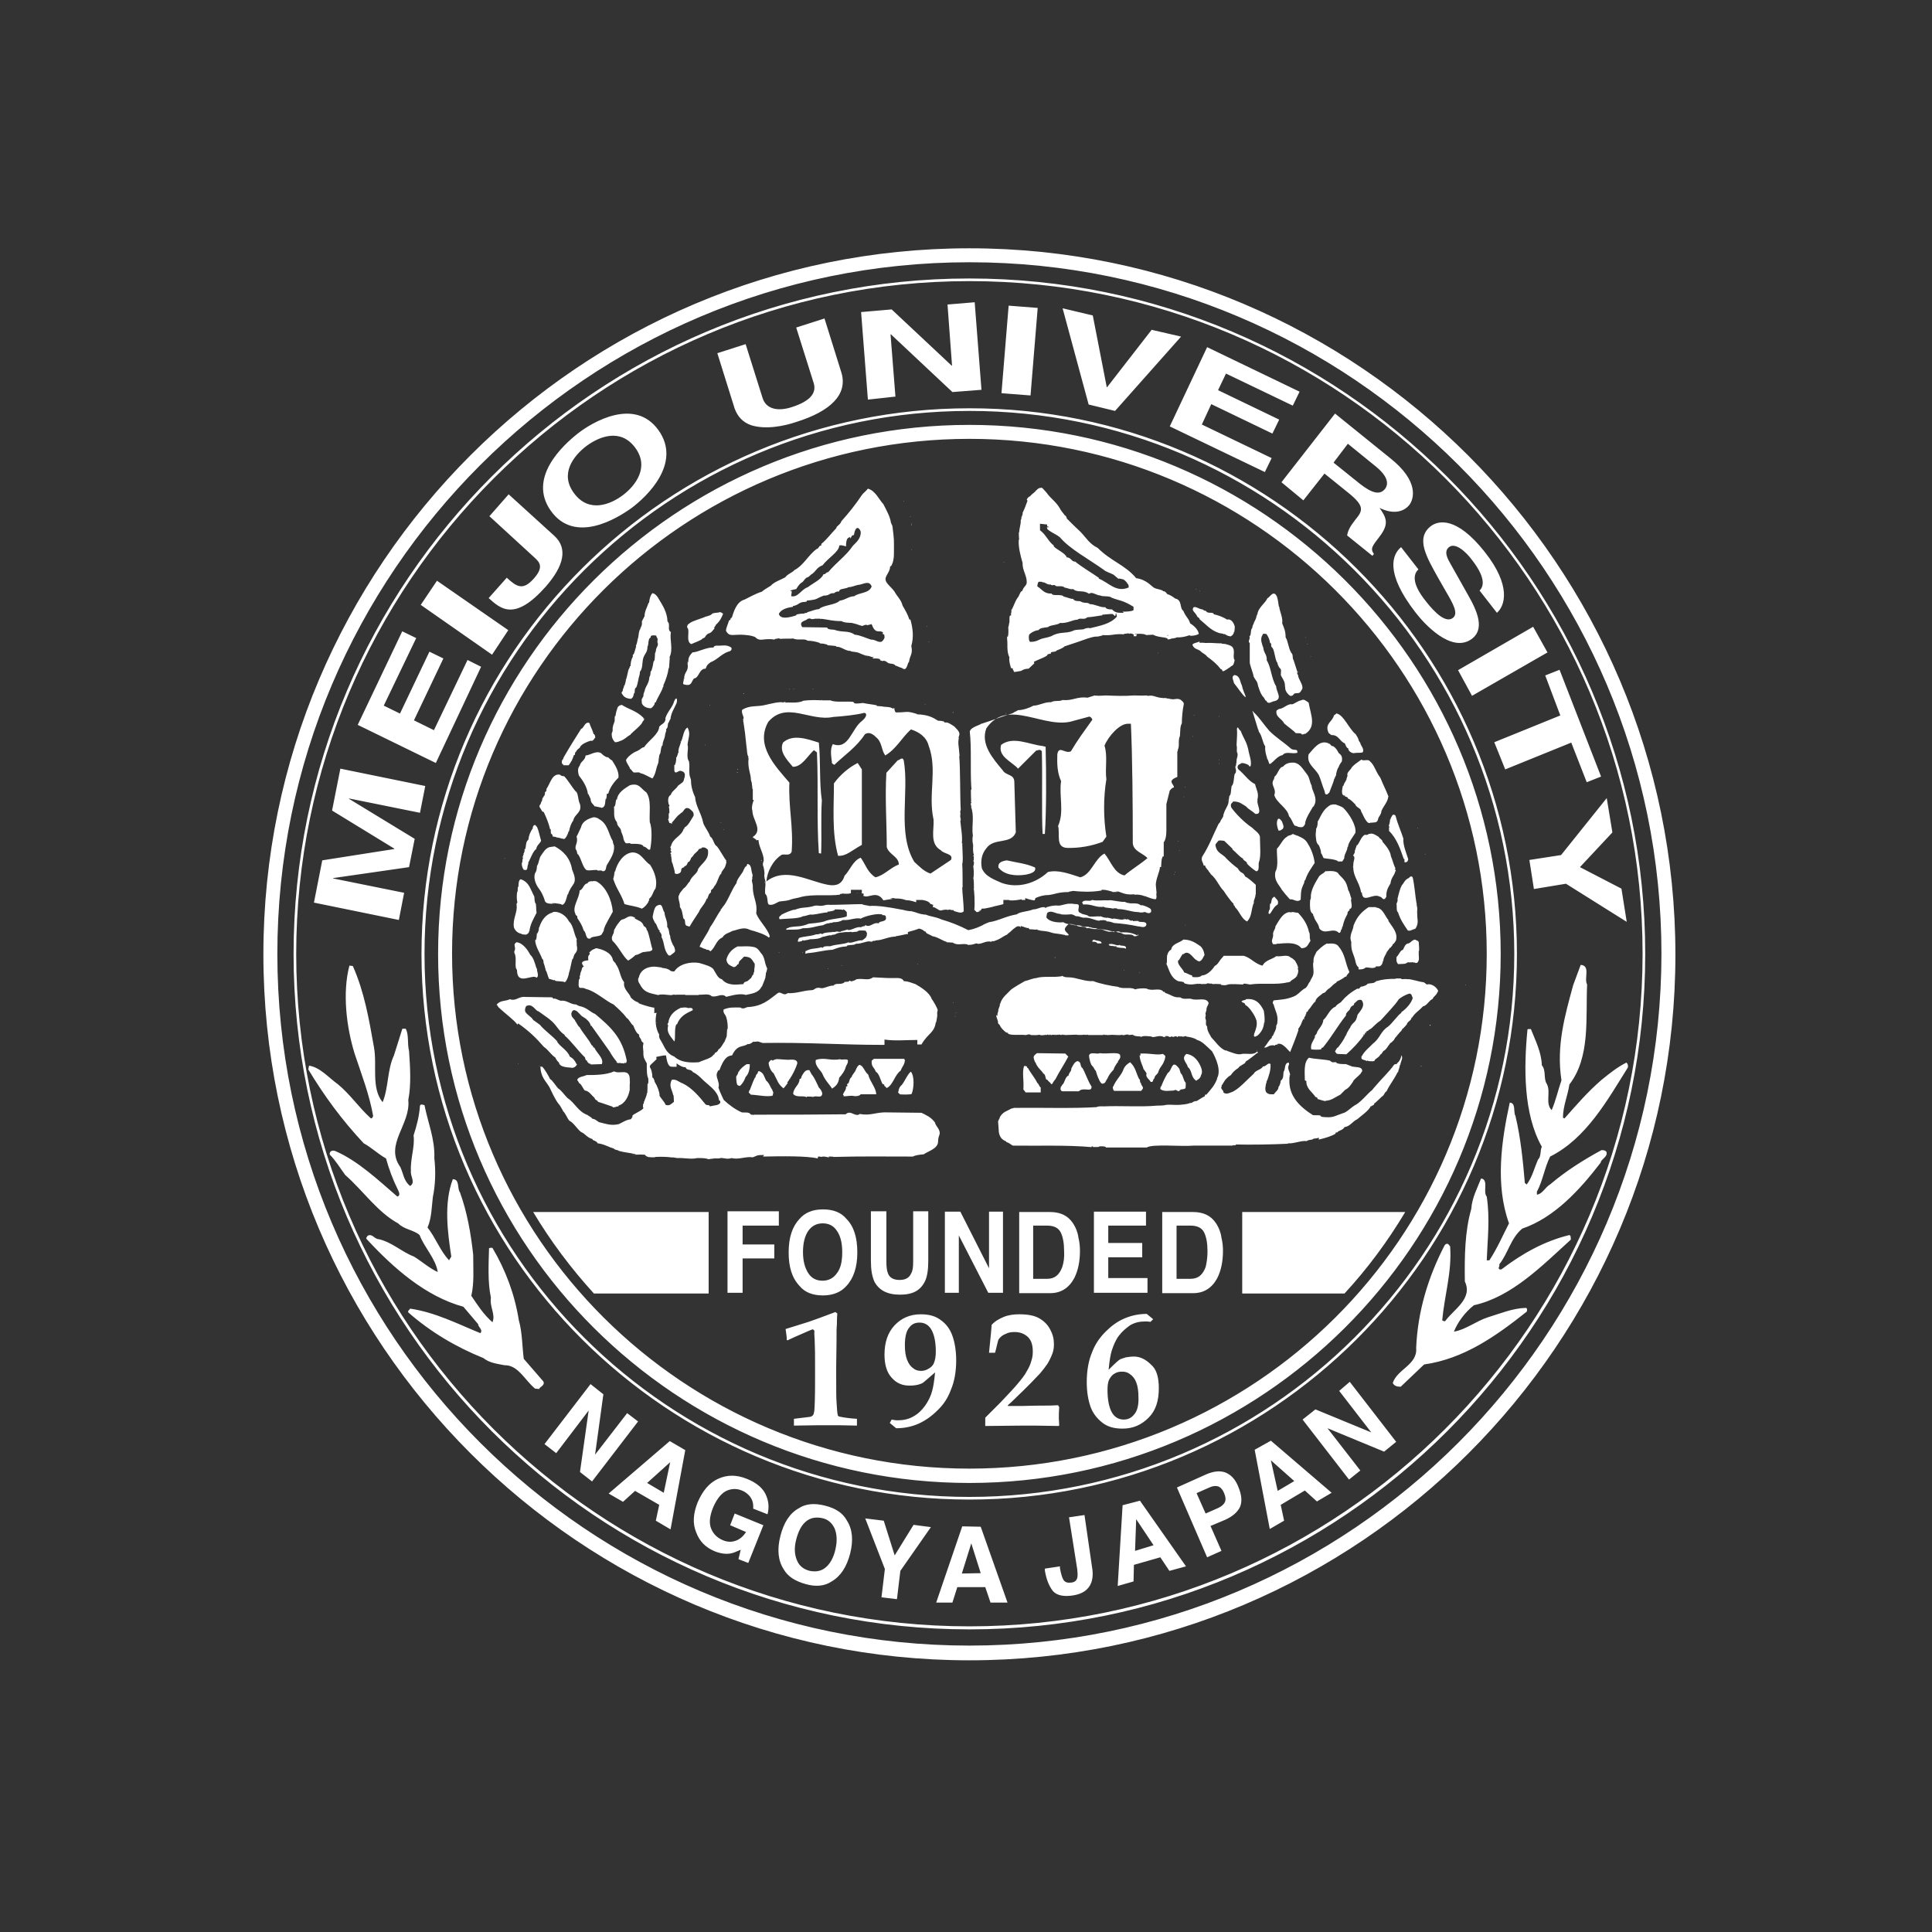 <?xml version="1.0" encoding="utf-8"?>
<!-- Generator: Adobe Illustrator 22.1.0, SVG Export Plug-In . SVG Version: 6.00 Build 0)  -->
<svg version="1.1" id="レイヤー_1" xmlns="http://www.w3.org/2000/svg" xmlns:xlink="http://www.w3.org/1999/xlink" x="0px"
	 y="0px" viewBox="0 0 512 512" style="enable-background:new 0 0 512 512;" xml:space="preserve">
<rect x="0" y="0" width="512" height="512" fill="#333333" stroke="none"/>
<style type="text/css">
	.st0{display:none;}
	.st1{display:inline;opacity:0.3;fill:none;stroke:#449FDB;enable-background:new    ;}
	.st2{display:inline;fill:none;stroke:#449FDB;}
	path{fill:#fff;}
</style>
<title></title>
<g id="icomoon-ignore" class="st0">
	<line class="st1" x1="16" y1="0" x2="16" y2="512"/>
	<line class="st2" x1="32" y1="0" x2="32" y2="512"/>
	<line class="st1" x1="48" y1="0" x2="48" y2="512"/>
	<line class="st2" x1="64" y1="0" x2="64" y2="512"/>
	<line class="st1" x1="80" y1="0" x2="80" y2="512"/>
	<line class="st2" x1="96" y1="0" x2="96" y2="512"/>
	<line class="st1" x1="112" y1="0" x2="112" y2="512"/>
	<line class="st2" x1="128" y1="0" x2="128" y2="512"/>
	<line class="st1" x1="144" y1="0" x2="144" y2="512"/>
	<line class="st2" x1="160" y1="0" x2="160" y2="512"/>
	<line class="st1" x1="176" y1="0" x2="176" y2="512"/>
	<line class="st2" x1="192" y1="0" x2="192" y2="512"/>
	<line class="st1" x1="208" y1="0" x2="208" y2="512"/>
	<line class="st2" x1="224" y1="0" x2="224" y2="512"/>
	<line class="st1" x1="240" y1="0" x2="240" y2="512"/>
	<line class="st2" x1="256" y1="0" x2="256" y2="512"/>
	<line class="st1" x1="272" y1="0" x2="272" y2="512"/>
	<line class="st2" x1="288" y1="0" x2="288" y2="512"/>
	<line class="st1" x1="304" y1="0" x2="304" y2="512"/>
	<line class="st2" x1="320" y1="0" x2="320" y2="512"/>
	<line class="st1" x1="336" y1="0" x2="336" y2="512"/>
	<line class="st2" x1="352" y1="0" x2="352" y2="512"/>
	<line class="st1" x1="368" y1="0" x2="368" y2="512"/>
	<line class="st2" x1="384" y1="0" x2="384" y2="512"/>
	<line class="st1" x1="400" y1="0" x2="400" y2="512"/>
	<line class="st2" x1="416" y1="0" x2="416" y2="512"/>
	<line class="st1" x1="432" y1="0" x2="432" y2="512"/>
	<line class="st2" x1="448" y1="0" x2="448" y2="512"/>
	<line class="st1" x1="464" y1="0" x2="464" y2="512"/>
	<line class="st2" x1="480" y1="0" x2="480" y2="512"/>
	<line class="st1" x1="496" y1="0" x2="496" y2="512"/>
	<line class="st1" x1="0" y1="16" x2="512" y2="16"/>
	<line class="st2" x1="0" y1="32" x2="512" y2="32"/>
	<line class="st1" x1="0" y1="48" x2="512" y2="48"/>
	<line class="st2" x1="0" y1="64" x2="512" y2="64"/>
	<line class="st1" x1="0" y1="80" x2="512" y2="80"/>
	<line class="st2" x1="0" y1="96" x2="512" y2="96"/>
	<line class="st1" x1="0" y1="112" x2="512" y2="112"/>
	<line class="st2" x1="0" y1="128" x2="512" y2="128"/>
	<line class="st1" x1="0" y1="144" x2="512" y2="144"/>
	<line class="st2" x1="0" y1="160" x2="512" y2="160"/>
	<line class="st1" x1="0" y1="176" x2="512" y2="176"/>
	<line class="st2" x1="0" y1="192" x2="512" y2="192"/>
	<line class="st1" x1="0" y1="208" x2="512" y2="208"/>
	<line class="st2" x1="0" y1="224" x2="512" y2="224"/>
	<line class="st1" x1="0" y1="240" x2="512" y2="240"/>
	<line class="st2" x1="0" y1="256" x2="512" y2="256"/>
	<line class="st1" x1="0" y1="272" x2="512" y2="272"/>
	<line class="st2" x1="0" y1="288" x2="512" y2="288"/>
	<line class="st1" x1="0" y1="304" x2="512" y2="304"/>
	<line class="st2" x1="0" y1="320" x2="512" y2="320"/>
	<line class="st1" x1="0" y1="336" x2="512" y2="336"/>
	<line class="st2" x1="0" y1="352" x2="512" y2="352"/>
	<line class="st1" x1="0" y1="368" x2="512" y2="368"/>
	<line class="st2" x1="0" y1="384" x2="512" y2="384"/>
	<line class="st1" x1="0" y1="400" x2="512" y2="400"/>
	<line class="st2" x1="0" y1="416" x2="512" y2="416"/>
	<line class="st1" x1="0" y1="432" x2="512" y2="432"/>
	<line class="st2" x1="0" y1="448" x2="512" y2="448"/>
	<line class="st1" x1="0" y1="464" x2="512" y2="464"/>
	<line class="st2" x1="0" y1="480" x2="512" y2="480"/>
	<line class="st1" x1="0" y1="496" x2="512" y2="496"/>
</g>
<path d="M222.4,375.4c-0.2-0.1-0.4-0.2-0.4-0.5c-0.1-0.3-0.2-1.4-0.3-3.2c-0.1-1.2-0.1-3.4-0.1-6.5v-3.2c0.1-5.2,0.1-8.5,0.1-9.7
	c0-0.3,0.1-1,0.1-2.2s0.1-1.8,0.1-2l-0.5-0.4c-3.2,1.2-5.6,2.1-7.1,2.6s-3.6,1.1-6.1,1.9v0.1c0.1,0.4,0.1,0.9,0.2,1.4
	c0.1,0.6,0.1,1.1,0.1,1.4l0.2,0.1c0.8-0.4,2.6-1.2,5.6-2.5c0.6-0.2,0.9-0.4,1-0.4c0.1,0,0.2,0,0.4,0.2s0.1,0.5,0.1,0.9l0.1,1.9
	c0.1,2.1,0.1,4,0.1,5.9v5.2c0,3.9-0.1,6.4-0.2,7.5c-0.1,0.6-0.2,1-0.4,1.2s-0.6,0.4-0.9,0.4l-4.1,0.5v1.8c4.8-0.1,7.8-0.1,9.1-0.1
	c1.9,0,4.4,0,7.6,0.1v-1.8c-0.4,0-0.9-0.1-1.4-0.1C223.8,375.7,222.8,375.5,222.4,375.4L222.4,375.4z M249.4,349.9
	c-1.4-1.1-3.1-1.6-5.4-1.6c-2.8,0-5.1,1-6.9,2.9s-2.7,4.5-2.7,7.8c0,2.6,0.6,4.7,1.9,6.1c1.3,1.5,2.9,2.1,4.7,2.1
	c1.1,0,2.1-0.1,3.1-0.5c0.3-0.1,0.6-0.3,0.8-0.5c0.5-0.4,1.4-1.2,2.9-2.5c-0.2,2.3-0.5,4-0.8,5c-0.4,1.5-1.1,2.8-1.9,3.9
	s-1.8,2.1-3.1,2.8c-1.2,0.7-2.6,1-4.1,1c-0.6,0-1.1-0.1-1.6-0.2l-0.5,0.9l1.7,1.4c2.1,0,4.1-0.4,5.9-1.2s3.5-2,5-3.5
	c1.6-1.5,2.8-3.3,3.6-5.5c0.9-2.1,1.4-4.7,1.4-7.8c0-2.6-0.4-4.8-1-6.5C251.8,352.3,250.8,350.9,249.4,349.9L249.4,349.9z
	 M247.5,361.2c-0.2,0.6-0.8,1.2-1.4,1.5c-0.6,0.4-1.3,0.6-2,0.6c-0.8,0-1.5-0.2-2.1-0.7c-0.7-0.5-1.2-1.2-1.6-2.2s-0.6-2.3-0.6-3.9
	c0-2.2,0.4-3.8,1.1-4.6c0.7-1,1.6-1.4,2.8-1.4c1.4,0,2.5,0.7,3.2,2s1.1,3.2,1.1,5.7C248,359.5,247.8,360.5,247.5,361.2L247.5,361.2z
	 M280.4,372.4c-1.5,0.1-2.8,0.1-3.8,0.1c-3.2,0-5.1,0.1-5.7,0.1h-3.8l0-0.2c1.4-1.2,2.6-2.5,3.9-3.7l2.2-2.2l2.4-2.5
	c0.7-0.8,1.3-1.6,2-2.6c0.6-1,1-1.9,1.3-2.7s0.4-1.6,0.4-2.5c0-1.4-0.3-2.6-1-3.9s-1.6-2.2-3-3c-1.3-0.7-3-1-5.2-1
	c-1.5,0-2.9,0.2-4.1,0.7c-1.2,0.5-2.3,1.1-3.2,2.1c-0.1,0.9-0.1,1.6-0.2,2.4l-0.5,5h1.6c0.4-1.4,0.6-2.6,0.9-3.5
	c0.5-0.7,1.1-1.2,1.9-1.5c0.8-0.4,1.5-0.5,2.4-0.5c1.5,0,2.6,0.5,3.5,1.3c0.9,0.9,1.3,2.1,1.3,3.9c0,0.9-0.1,1.6-0.4,2.5
	c-0.2,0.8-0.6,1.7-1.2,2.7c-0.5,1-1.4,2.1-2.4,3.3s-2.5,2.8-4.6,5l-4,4v2.2l10-0.1c0.6,0,1.6,0,3.1,0l6.4,0.1l0.1-0.2
	c0-0.8-0.1-1.4-0.1-1.8c0-0.8,0-1.8,0.1-3L280.4,372.4L280.4,372.4z M300.5,359.5c-0.7,0-1.4,0.1-2.1,0.2c-0.7,0.2-1.2,0.4-1.5,0.5
	c-0.4,0.2-1.4,1.1-3.1,2.8c0.2-2.3,0.5-4,0.8-5c0.5-1.5,1-2.8,1.9-4s1.9-2,3-2.8c1.2-0.7,2.5-1,3.9-1c0.5,0,0.9,0,1.5,0.1l0.7-0.7
	l-1.7-1.4c-2.1,0-4,0.4-5.9,1.2s-3.5,2-5,3.5c-1.5,1.5-2.8,3.3-3.6,5.5c-0.9,2.1-1.4,4.8-1.4,7.9c0,2.6,0.4,4.8,1,6.5
	s1.7,3.1,3.1,4.2s3.1,1.6,5.4,1.6c2.8,0,5-1,6.9-2.9s2.7-4.5,2.7-7.8c0-2.9-0.6-5-2-6.2C303.6,360.2,302.1,359.5,300.5,359.5
	L300.5,359.5z M300.6,374.8c-0.7,0.9-1.6,1.4-2.8,1.4c-1.4,0-2.5-0.7-3.2-2s-1.1-3.3-1.1-5.8c0-1.2,0.1-2.2,0.5-2.9s0.8-1.2,1.4-1.5
	c0.6-0.4,1.3-0.5,2-0.5c0.8,0,1.5,0.2,2.1,0.7c0.7,0.5,1.2,1.1,1.6,2.1s0.6,2.3,0.6,3.9C301.8,372.3,301.4,373.9,300.6,374.8
	L300.6,374.8z M192.9,342.6h3.9v-9.1h8.4v-3.7h-8.4v-5h9.6v-3.8h-13.6V342.6L192.9,342.6z M218.1,320.5c-2.8,0-4.8,0.9-6.2,2.5
	c-1.9,2-2.9,4.9-2.9,8.9c0,3.9,0.9,6.8,2.9,8.9c1.4,1.7,3.5,2.5,6.2,2.5s4.8-0.9,6.2-2.5c1.9-2,2.9-5,2.9-8.9c0-3.9-0.9-6.9-2.9-8.9
	C222.9,321.3,220.8,320.5,218.1,320.5z M221.8,337.4c-0.9,1.3-2.2,2-3.8,2c-1.6,0-2.9-0.6-3.8-2s-1.4-3.2-1.4-5.6s0.5-4.3,1.4-5.6
	c0.9-1.3,2.2-2,3.8-2s2.9,0.6,3.8,2c0.9,1.3,1.4,3.1,1.4,5.6S222.8,336.1,221.8,337.4z M245.1,339.6c0.6-1.2,0.9-3,0.9-5.4v-13.2
	H242v13.2c0,1.5-0.1,2.5-0.5,3.2c-0.5,1.2-1.5,1.8-3.1,1.8s-2.7-0.6-3.1-1.8c-0.3-0.7-0.4-1.8-0.4-3.2v-13.2h-4.1v13.2
	c0,2.3,0.3,4,0.9,5.4c1.2,2.3,3.4,3.5,6.8,3.5S243.9,342,245.1,339.6z M265.8,342.6v-21.5h-3.7v15l-7.6-15h-4.1v21.5h3.7v-15.2
	l7.8,15.2H265.8z M284.5,324.4c-0.9-1.4-1.9-2.2-3.2-2.7c-0.8-0.3-1.8-0.5-3-0.5h-8.2v21.5h8.2c2.9,0,5-1.4,6.4-4
	c1-2,1.5-4.4,1.5-7.2c0-1.1-0.1-2.3-0.4-3.5C285.6,326.5,285.1,325.4,284.5,324.4L284.5,324.4z M281.5,335.8c-0.8,2.1-2,3.1-4,3.1
	h-3.7v-14.1h3.7c1.8,0,3,0.6,3.6,1.8c0.6,1.2,0.9,2.9,0.9,5C282.1,333.2,281.9,334.6,281.5,335.8L281.5,335.8z M303.7,324.9v-3.8
	h-13.8v21.5h14.2v-3.9h-10.4v-5.5h9v-3.8h-9v-4.6H303.7z M322.4,324.4c-0.9-1.4-1.9-2.2-3.2-2.7c-0.8-0.3-1.8-0.5-3-0.5h-8.2v21.5
	h8.2c2.9,0,5-1.4,6.4-4c1-2,1.5-4.4,1.5-7.2c0-1.1-0.1-2.3-0.4-3.5C323.5,326.5,323,325.4,322.4,324.4L322.4,324.4z M319.5,335.8
	c-0.8,2.1-2,3.1-4,3.1h-3.7v-14.1h3.7c1.8,0,3,0.6,3.6,1.8c0.6,1.2,0.9,2.9,0.9,5C320,333.2,319.8,334.6,319.5,335.8L319.5,335.8z
	 M107.1,236.6l-18.8-3.8v-0.1l20.1-2.9l1.5-7.5l-17.4-10.6v-0.1l18.8,3.8l1.4-7.1l-22.5-4.6L88,214.8l16.5,10.1v0.1L85.4,228
	l-2.2,11.2l22.5,4.6L107.1,236.6L107.1,236.6z M127.5,176.7l-3.6-1.8l-8.9,18.6l-5.3-2.6l7.8-16.4l-3.7-1.8l-7.8,16.4l-4.3-2.1
	l8.6-17.9l-3.7-1.8l-11.8,24.8l20.7,10.1L127.5,176.7L127.5,176.7z M134.7,167l-18.9-13.1l-4.3,6.4l18.9,13.2L134.7,167z
	 M134.3,153.1l-4.8,5.4c3.2,2.9,6.9,6.2,15.1-3c4.9-5.6,5.9-10.2,2.3-13.5L134.8,131l-5.1,5.8l12.1,11.1c1.3,1.2,2.3,2.5-0.4,5.5
	C138.6,156.5,137,155.6,134.3,153.1L134.3,153.1z M167.4,134.6c3.9-2.9,13.4-11.8,7.1-20.6s-17.6-2.1-21.4,0.9s-13.4,11.7-7.1,20.5
	C152.3,144.2,163.4,137.5,167.4,134.6z M155.4,118.2c3.4-2.5,9-4.8,12.9,0.4s0.1,10.1-3.2,12.6s-9,4.8-12.9-0.4
	C148.2,125.6,152,120.8,155.4,118.2z M199.1,112.7c3.9,1.2,8.8,0.2,12-0.9c8.9-2.8,13.6-7.2,11.9-13l-4.5-14.4l-7.5,2.4l4.6,14.6
	c0.9,2.7-0.8,4.9-5.8,6.5c-3.4,1.1-6.7,0.7-7.7-2.4l-4.5-14.3l-7.5,2.4l4.6,14.7C195.5,110.4,196.8,111.9,199.1,112.7L199.1,112.7z
	 M237.3,105.1L236,88.6h0.1l16.3,15.3l7.7-0.6l-1.8-23.2l-7.2,0.6l1.2,16.2h-0.1l-15.9-14.9l-8.1,0.7l1.8,23.2L237.3,105.1
	L237.3,105.1z M275,81.6l-7.7-0.6l-1.9,23.2l7.7,0.6L275,81.6z M295.5,108.9L313,89.2l-7.8-1.8l-11.8,15.2h-0.1l-3.7-19l-8-1.9
	l6.9,25.5L295.5,108.9L295.5,108.9z M335.2,125.1l1.8-3.7l-18.5-8.9l2.5-5.4l16.2,7.8l1.8-3.7l-16.2-7.8l2.1-4.4l17.7,8.5l1.8-3.7
	L319.9,92l-9.9,21L335.2,125.1z M345.4,132.6l5.6-7.1l6.2,5c4.5,3.6,4,4.8,2,7.2c-1.5,1.9-2,3-2.2,4.2l6.7,5.4l0.4-0.5
	c-1-1.4-0.5-2,1.5-4.6c2.6-3.4,1.8-5,0-7.6c3.4,1.7,6.3,1.2,7.9-0.8c1.2-1.6,2.6-6.3-5.1-12.4l-14.6-11.8l-14.2,18.2L345.4,132.6
	L345.4,132.6z M357.2,117.6l7.5,6.1c3.5,2.9,3.1,4.8,2.4,5.8c-1.4,1.8-3.5,1.2-6.6-1.2l-7.1-5.7L357.2,117.6L357.2,117.6z
	 M375.9,150.9l-4.6-5.9c-2.2,1.8-4.5,6.6,3.9,17.4c2,2.6,9.5,11.1,15,6.8c3.2-2.6,1.4-7.1-1.2-11.6l-4.5-8c-0.8-1.4-2-3.4-0.5-4.6
	c1.6-1.3,4.4,1.1,6.1,3.4c4.2,5.4,2.7,7.4,2,8.1l4.6,5.9c2.1-1.8,3.9-7.1-3.2-16.1c-7.5-9.5-12.4-8.4-14.4-6.8c-4,3.2-1,8.2,2,13.6
	l2,3.5c2,3.4,3.4,5.9,2,7.1c-1.9,1.6-4.9-1.4-7.1-4.2C373.6,154.1,374.9,151.8,375.9,150.9z M390.1,184.4l20-11.5l-3.8-6.8
	l-19.9,11.5L390.1,184.4L390.1,184.4z M413.5,189.6l-17.5,7.1l2.9,7.2l17.5-7.1l4.1,10.5l3.8-1.5l-11-28.3l-3.8,1.5L413.5,189.6
	L413.5,189.6z M405.3,227.9l1.2,7.7l8.5-1.4l16.1,10.1l-1.4-8.8l-11-5.7l8.6-9.2l-1.5-9.1l-12.1,15.1L405.3,227.9z M166.2,374.5
	l-8.5,11l2.2-16l-3.4-2.7l-12.2,15.9l3.1,2.4l8.6-11.3l-2.3,16.3l3.2,2.5l12.2-15.9L166.2,374.5L166.2,374.5z M161.3,395.8l3.8,2.2
	l3.2-2.9l6.4,3.7l-0.9,4.2l3.9,2.3l3.9-21l-4.1-2.4L161.3,395.8z M175.9,395.6l-4.4-2.6l6.1-5.5L175.9,395.6z M197.9,391.9
	c-2.7-1.1-5.2-1.1-7.6,0s-4.1,3.2-5.4,6.2c-1.2,3-1.4,5.6-0.4,8c0.9,2.4,2.5,4,4.9,5c1.5,0.6,2.9,0.8,4.1,0.6c0.8-0.1,1.6-0.5,2.8-1
	l-0.6,2.5l2.6,1l4-10l-7.6-3.1l-1.2,3.1l4.2,1.8c-0.7,1.1-1.6,1.9-2.7,2.3c-1.1,0.4-2.3,0.4-3.6-0.2s-2.3-1.5-2.9-2.9
	c-0.6-1.4-0.5-3.2,0.4-5.5c0.9-2.2,2.1-3.8,3.4-4.5s2.9-0.8,4.3-0.2c0.8,0.3,1.4,0.8,1.9,1.3c0.9,1,1.2,2.1,1.1,3.5l3.8,1.5
	c0.5-1.9,0.3-3.7-0.6-5.5C201.9,394.1,200.2,392.8,197.9,391.9L197.9,391.9z M218.6,399c-2.8-0.7-5.1-0.5-6.9,0.7
	c-2.4,1.3-4,3.8-4.9,7.4c-0.9,3.5-0.6,6.5,0.9,8.8c1.1,1.9,3,3.1,5.8,3.9s5.1,0.5,6.9-0.7c2.4-1.4,4-3.9,4.9-7.4
	c0.9-3.6,0.6-6.5-0.9-8.8C223.3,400.9,221.4,399.7,218.6,399z M221.4,410.6c-0.5,2.2-1.4,3.8-2.6,4.8c-1.2,1-2.6,1.2-4.2,0.9
	c-1.6-0.4-2.8-1.3-3.4-2.8c-0.6-1.4-0.8-3.2-0.2-5.5s1.4-3.8,2.6-4.8s2.6-1.2,4.2-0.9s2.7,1.3,3.4,2.8
	C221.8,406.6,221.9,408.4,221.4,410.6L221.4,410.6z M237.1,412.2l-2.9-9.2l-4.9-0.6l5.2,13.4l-0.9,7.5l4.1,0.5l0.9-7.5l8.1-11.6
	l-4.6-0.6L237.1,412.2z M255,404.5l-6.9,20.2l4.3,0l1.3-4.1l7.4,0l1.4,4.1l4.5,0l-7.1-20.1L255,404.5L255,404.5z M254.9,417l2.5-8
	l2.5,7.9L254.9,417L254.9,417z M287.4,401.5l-4.1,0.6l2.2,13.9c0.1,1,0.1,1.6,0,2.1c-0.2,0.8-0.7,1.2-1.6,1.3c-0.9,0.1-1.5,0-2-0.6
	c-0.4-0.6-0.7-1.6-1-3.2l0-0.5l-4,0.6l0,0.5c0.4,2.4,1.1,4.1,2.1,5.4c1,1.2,2.9,1.6,5.4,1.2s4.1-1.5,4.8-3.4
	c0.4-1.1,0.5-2.5,0.2-4.1L287.4,401.5L287.4,401.5z M297.5,398.9l-1.3,21.4l4.2-1.2l0.1-4.4l7-2l2.4,3.6l4.4-1.2l-12.2-17.4
	L297.5,398.9L297.5,398.9z M300.8,411l0.3-8.4l4.6,6.9L300.8,411z M324.7,390.2c-1.5-0.5-3.1-0.3-5,0.5l-7.8,3.5l8,18.5l3.8-1.7
	l-2.9-6.6l3.8-1.6c2-0.9,3.3-2,4-3.4c0.6-1.4,0.5-3.1-0.4-5.3C327.4,392,326.2,390.8,324.7,390.2L324.7,390.2z M324.6,398.1
	c-0.3,0.6-0.9,1.1-1.7,1.5l-3.4,1.5l-2.4-5.4l3.4-1.5c0.9-0.4,1.6-0.5,2.3-0.3c0.6,0.2,1.2,0.8,1.6,1.8
	C324.8,396.6,324.9,397.4,324.6,398.1L324.6,398.1z M332.5,384.2l4,21l3.8-2.2l-0.9-4.2l6.4-3.8l3.2,2.9l3.9-2.3l-16.1-13.8
	L332.5,384.2L332.5,384.2z M343,392.5l-4.4,2.6l-1.8-8.1L343,392.5z M354.9,368.6l8.5,11l-14.8-6.1l-3.4,2.7l12.3,15.9l3-2.4
	l-8.7-11.2l15,6.2l3.2-2.6l-12.3-15.9L354.9,368.6L354.9,368.6z M157.4,342.8h30.4v-21.6h-46.5C145.9,328.9,151.3,336.1,157.4,342.8
	z M329.2,342.8h27.1c6.1-6.6,11.5-13.9,16.1-21.6h-43.2L329.2,342.8L329.2,342.8z M239.6,132.7h-0.1v0.1h0.1V132.7z M241.3,136.8
	h-0.1v0.1h0.1V136.8z M241.6,138.7h-0.1v0.1h0.1V138.7z M241.6,139h-0.1v0.2h0.1V139z M241.6,145.6h-0.1v0.1h0.1V145.6z M266.1,149
	H266v0.1h0.1V149z M317,156.1h-0.1v0.1h0.1V156.1z M318,156.6h-0.1v0.1h0.1V156.6z M165.7,180.2c0-0.1,0-0.1,0-0.1
	C165.6,180.1,165.6,180.2,165.7,180.2z M173.2,186.6L173.2,186.6v0.1V186.6z M164.8,183.8c0.5,0.9,1.1,1.3,2.4,1.4
	c0.8-0.4,0.6-1.1,0.9-1.6h0.1c0-0.6,0-1.3,0.4-1.4c0.5-1.1,0.5-2.2,0.9-3.4l0.1-0.8c0.8-0.9,0.5-2.4,0.9-3.7
	c0.5-1.3,1.1-1.4,1.1-3.1l0.1,0.1c0-0.1,0-0.4,0.1-0.6v0.1c0-0.8,0.2-1.6,0.4-1.7c0.4-0.1,0.1-0.5,0.4-0.6c0.2-0.2,0.9-0.1,1.3-0.1
	c-0.1,0.1-0.1,0.1-0.2,0.1h0.2c0.2,0.6,0.4,0.6,0.4,1.1h-0.1v0.1h0.1c0,0.1-0.1,0.2-0.1,0.4c0.5,1.2-0.4,1.2-0.4,2.6l-0.1-0.1
	c0,0.1,0.1,0.4-0.1,0.4V173c0,0.6-0.1,1.9-0.2,2.1l-0.2,0.2c-0.2,1.2-0.2,1.3-0.6,2.6c-0.1,0-0.1-0.1-0.1-0.2
	c-0.2,0.5,0,1.2-0.4,1.7c-0.1,1.9-1.1,2.4-1.3,3.9l-0.1-0.1c0,0.1,0.1,0.4-0.1,0.5v-0.1c-0.1,0.4,0,1.2-0.4,1.3l0.1,0.1
	c-0.4,0.2-0.2,0.9-0.2,1.4c0.4,0.9,1.4,1.3,2.4,1.3c0.2-0.1,0.8-0.6,1-1.2c-0.1-0.2,0.1-0.4,0.3-0.4c0.4-1.2,1.7-3,1.9-4.1
	c0,0,0.1,0,0.1,0.1c0-0.2,0-0.6,0.1-0.8v0.1c0.6-1.4,1.1-2.8,1.3-4.4l0.1,0.1l0.2-2.9h-0.1c1.1-2.1,0-4.6,0.4-6.7
	c-1.1-0.6,0-2-0.9-2.8c-0.1-2.6-1.4-4.4-2.4-6.1c-0.2-0.4-0.8-1.3-1.6-1.4c-0.6,0.6-0.8,1.7-0.9,2.6l-0.1-0.1
	c-0.4,1.3-1.1,2.2-1.1,3.8h-0.2c0.1,0.5-0.2,0.2-0.4,1.1l-0.1-0.1c0,0.2,0.1,1.2-0.1,1.2c0.2,0.2-0.4,0.6-0.1,0.6l-0.1,0.1h-0.1v0.1
	c0,0,0,0.1,0,0.2c-0.4,0.4-0.4,1.3-0.6,2.5c0-0.1,0-0.1,0-0.2c-0.2,0.6-0.2,1.4-0.6,2.2l0.1,0.1c-0.2,0.5-0.5,2-0.8,2.2h-0.1v0.6
	c-0.4,0.5-0.6,1.7-0.6,2.4l-0.1,0.1l-0.1-0.1c0.1,0.5-0.4,0.8-0.4,1.3v-0.1c-0.2,0.8-0.4,1.9-0.6,2.4l0,0c-0.1,0.7-0.2,0.9-0.4,1.6
	c-0.1,0-0.1-0.1-0.1-0.1c0,0.5-0.3,1-0.3,1C165,183.7,164.5,183.3,164.8,183.8L164.8,183.8z M339.8,178.4l0-0.1
	C339.7,178.4,339.7,178.4,339.8,178.4z M331,170.3h0.2v5.2c0,0.8,0.9,2.8,1,3.7c0.2,0.6,0.8,1.2,1,1.7c0.2,1.1,0.9,3.1,1.5,3.7h-0.1
	c0.5,0.1,0.6,1.2,1,1.1c0.5,1.2,1.5,0.1,2.2,0.1c2.2-0.6,0.4-2.5,0.4-3.9c-1.3-2.1-1.3-5-2.5-6.9c0.1-1.6-0.8-1.9-0.9-3.3
	c-0.4-1.1-0.8-2.1-0.4-3.1c0-0.2,0.2-0.1,0.2-0.4c0.1-0.5,1-0.1,1-0.2c0.4,0.6,0.8,1.2,1,2.4c0.5,0.1,0.1,0.6,0.4,1.1
	c0.8,0.4,0.8,3.3,1.5,4.1c0.1,0.6,0.5,1.4,0.8,1.6c0.4,0.4,0,1.3,0.2,1.4c0,0-0.1,0-0.1,0l0.1,0.4l-0.1-0.1c0.5,0.9,1,1.6,1.1,2.4
	v0.1c0,0.2,0,0.4,0.1,0.6h-0.1v0.1h0.1c0,0.1,0,0.2,0,0.4c0.1,0.8,0.8,1.6,1.3,1.9c0.6,0.1,0.8-0.2,1.1-0.6c0.5-0.1,0.5-0.1,0.8-0.1
	c0.9,0,0.9-0.6,1.3-1.1c0.4-1.1-1.1-2.6-1.1-3.7c-0.2-0.2-0.3-0.6-0.2-0.8v0.1h0.1V178h-0.1l0,0l0,0l-1-3.1c-0.4-0.5,0-1.4-0.6-1.9
	c-0.8-1.3-0.8-3-1.5-4.1c0-1.7-0.4-2.4-0.9-3.7c0.2-1.6-0.6-2.9-0.8-4.4l-0.1-0.1c-0.2-1.2-0.2-1.7-0.5-2.6c-0.9-2-2,0.4-2.5,0.4
	c-0.6,1.4-2.5,2.5-2.7,4.4l-0.1-0.1c0,0.1,0.1,0.2-0.1,0.4v-0.1c-0.1,1.1-0.5,1.3-0.8,2.2h0.1c-0.4,0.2-0.4,1.2-0.5,1.2
	c-0.5,0.6-0.1,1.4-0.6,2.1l-0.1-0.1C331.4,169.4,330.8,169.5,331,170.3L331,170.3z M344.1,178.1l0.1-0.1
	C344.1,177.9,344.1,178,344.1,178.1z M317.9,164.1c1.5,1.2,2.9,2.9,5,3.6c0.4,0.2,1.1,0.1,1.5,0.4l0.1-0.1c0.4,0.2,0.8,0.6,1.5,0.6
	v0.1h0.1v-0.1c0,0,0.1,0,0.1,0c0.4-0.2,0.8-0.6,0.8-1.2l0.1,0.1c0-0.2,0.2-1.1,0.1-1.6c-0.2-0.6-0.8-2-2-1.7
	c-0.9-0.6-2.4-1.2-3.5-1.4c-0.2-0.8-1.7,0-2.1-0.9c-0.2,0-0.6-0.1-0.9-0.4c-0.9,0-2.1-1.1-2.5-0.4c-0.4,0.8,0.5,1.1,1,2.1
	C317.3,163.7,317.9,163.6,317.9,164.1L317.9,164.1z M183.2,170.7c1.3-0.6,2.1-0.8,3-1.4l-0.1-0.1c1.1-0.2,0.5-0.6,1.6-1.3
	c0.9-0.2,1.1-0.8,1.7-1.4l-0.2-0.1c0.1-0.2,0.5-0.6,0.5-0.8c1.2-1.1,1.6-2.1,1.9-2.9h0.1c-0.6-0.4-0.4-0.4-1.1-0.5v0.1
	c-0.5,0.1-1.8,0.1-1.9,0.4c-0.6,0.6-1.7,0.6-2.1,0.9c-1.3,0.5-2.8,0.9-3.6,1.4c-0.5,0.4-0.9,0.4-0.9,1.3
	C183,167,181.6,170,183.2,170.7z M245.7,165.9h-0.1v0.1h0.1V165.9z M346,168.9h-0.1v0.1h0.1V168.9z M209.4,169.1v0.1h0.1v-0.1H209.4
	z M316,170.9c0.6,1.4,1.5,0.9,2.4,1.9c0.6,0.5,1.1,0.6,1.5,1.2c1.5,1.1,2.5,1.9,3.6,3.3h-0.1c0.5,0,0.5,0.4,0.6,0.6
	c0.8-0.1,1.5-0.9,2.2-1.2l-0.1-0.1c0.9-0.2,0.9-0.9,1.1-1.7c-0.6-0.6,0.1-2.2-0.4-3.1c-0.2-0.6-1.1-0.9-2-1.1v-0.1h-0.1v0.1
	c-0.4-0.1-0.6-0.1-0.9-0.1v-0.1c-1.8,0-2.6-0.2-4.4-0.1c-0.4-0.1-1.5-0.1-1.5,0V170C317.4,170.3,316.1,170.4,316,170.9L316,170.9z
	 M246.2,170.1h-0.1v0.1h0.1V170.1z M346.5,170.6h-0.1v0.1h0.1V170.6z M181.1,180L181.1,180L181.1,180z M181.3,181.4
	c2.1,0.5,1.8-0.6,2.6-1.6c1.4-0.1,1.3-2.6,3.1-2.6c0.4-1.1,0.6-1.1,1.3-1.7c1.7-0.6,2.9-2.2,4.7-2.8c0.5-0.1,1.1-0.4,0.8-1.1
	c-1.4-0.9-2.4-0.4-3.9-0.5c-0.4,0-0.8,0.2-0.8,0.5c-1.9-0.1-4,1.2-5.6,1.3c-0.8,0.9-1.1,1.3-1.1,2.6c-0.1,0-0.1,0-0.1-0.1h-0.1v0.2
	h0.1c0,0.1-0.1,0.2-0.1,0.2c0.4,2.1-0.8,2.1-0.9,3.9l0.1,0.1l-0.1,0.1l-0.1-0.1C181.3,180.6,180.7,181.2,181.3,181.4L181.3,181.4z
	 M307,173.1v-0.1h-0.1v0.1H307z M347.4,173.9h-0.1v0.1h0.1V173.9z M327.1,178.9c-0.9,0.5-0.2,1.3-0.1,2.1c0.9,1.1,2.4,3.4,3.1,3.8
	c0-0.1,0-0.1-0.1-0.2h0.1v-0.1h0c-0.4-1.1-0.7-1.5-1-2.9C328.6,180.8,328.7,179,327.1,178.9L327.1,178.9L327.1,178.9z M209.2,182.6
	v0.1h0.1v-0.1H209.2z M210.4,182.6h-0.1v0.1h0.1V182.6z M215.4,182.6v0.1h0.1v-0.1H215.4z M197,183.7v0.1h0.2v-0.1H197z
	 M176.4,190.4c-0.1,1.4-1.1,1.4-1.7,2.2c-0.1,2-2.9,3.7-4,5.4c-0.8,0.1-1.1,0.8-1.7,0.9v0.1c-0.9,0.2-2.6,1.4-3.1,2.4
	c0.1,0.9,0.9,1.6,1.1,2.4c0.2-0.1,0.6,0.8,0.9,0.8l-0.1,0.1c0.9,0.1,1.6-0.2,1.9,0.2c1.1,0.2,2.4,1.1,3.2,1.4
	c0.9-1.2,0.9-2.5,1.4-3.7c0.3-0.6,0.2-1.2,0.3-1.7h0.1v-0.1h-0.1c0.1-0.4,0.1-0.8,0.4-1.2c0.1-0.5,0.2-2,0.6-2.1
	c0-1.1,0.5-1.6,0.6-2.4c0-0.2,0.1-0.4,0.1-0.6l0,0l0,0c0.1-0.5,0.4-0.9,0.2-1.3c0.6-0.2,0.4-1.3,0.6-1.6c0.2-0.2,0.4-0.9,0.6-1.1
	c0.1-1.9,1.7-3.7,1.7-4.7v-0.4c0-0.1-0.1-0.4-0.2-0.4l0.1,0.2c-0.5-0.2-0.4,0.5-0.6,0.5c-0.5,1.9-1.7,2.6-2.4,4.7
	C176.5,190.6,176.3,190.6,176.4,190.4L176.4,190.4z M344.8,185.6c-0.8,0.1-1.7,0.9-2.5,1.1v-0.1c-1.3,0-2.1,1.2-3.4,1.3l-0.6,0.4
	c-0.4,1.7,1.5,2.2,2,3.4c0.9,0.8,2.5,1.9,3.1,2.6c0.5,0,1.1,0,1.4,0.1c0.4,0.6,0.8-0.1,1.1,0.1c3-2,1.5-4.9,0.9-8.3
	C346.3,185.9,345.6,185.1,344.8,185.6L344.8,185.6z M245.2,186.6h-0.1v0.1h0.1V186.6z M163,196.7c0.2,0,1.2-0.1,1.3-0.4v0.1
	c1.4-0.5,1.8-1.2,2.8-1.7v-0.1c1.1-1.1,2.4-2,3.1-3.1c0.1-0.5,0.6-0.5,0.5-1.1h-0.2v-0.2c-1.9-1.9-3.9-2.2-5.7-3.4
	c-0.9,0.2-0.6,0.2-1.1,0.6c-0.4,1.3-0.4,1.1-0.6,2.4l-0.1-0.1c-0.2,0.5,0,1.3-0.2,1.7v-0.1c-0.1,0.6-0.4,0.8-0.4,1.6l-0.1-0.1
	c0.1,0.1,0.1,1.2-0.1,1.3c-0.2,0.4,0,1.2,0,1.3C162.4,195.9,162.5,196.2,163,196.7L163,196.7z M188.2,186.9v-0.1h-0.1v0.1H188.2z
	 M335.3,197.8c-0.1,1.2,0.2,2.2,0.5,3.1h-0.1c0.2,0.1,0.6,1.2,0.6,1.3c-0.1,0.4,0.5,0.1,0.6,0.2l-0.1-0.1c0.9-0.6,1.7-1.9,3.1-2.2
	c0.9-1.1,2.4-0.2,3.9-0.6c0.2-1.3-1-0.4-1.8-1.2c-1.8-1.6-3.9-2.9-5.6-4.6c-1.6-1.8-2.5-3.4-4.3-5.1l0,0v-0.1H332
	c0-0.1-0.1-0.1-0.1-0.1c0.6,1.9,1.1,3.6,1.5,4.9h-0.1c0.4,0,0.1,0.6,0.4,0.6h-0.1C334.5,195,334.6,196.9,335.3,197.8L335.3,197.8z
	 M353.5,189.6c-0.4,1.7-2.4,2.1-1.5,4.4c0.1,0.4,0.4,0.4,0.8,0.8c2-0.1,2.2,1.7,3.6,2.2c0.2,0.6,0.6,1.4,0.9,1.3
	c0,0.6,0.5,1.1,1.3,1.3c1.5-0.2,1.5,0,2.5-0.2c0.6-0.9-0.6-1.9-0.6-2.5l-0.4-0.6c-0.1-0.6-0.5-1.2-0.8-1.7c-1.8-1.4-3.1-5-5-5.5
	v-0.1L353.5,189.6L353.5,189.6z M252.6,188.7h-0.1v0.2h0.1V188.7z M266.5,189.1h0.1V189h-0.1V189.1z M316.5,189.6v-0.1h-0.1v0.1
	L316.5,189.6L316.5,189.6z M323.1,189.8H323v0.1h0.1V189.8z M149.4,202.8h1.3c0.2-0.3,0.5-0.6,0.7-1.1h0.1v-0.1
	c0.2-0.4,0.4-0.9,0.6-1.5c0.6,0,0-0.6,0.5-0.8c0.2-0.5,0.6-0.8,1.1-1.2V198c0.4-0.8,1.8-1.4,2.8-1.7c0.9,0.2,0.8-0.6,1.3-0.8
	l-0.1-0.1c0.1,0,0-0.8-0.4-0.9c-0.2-0.9-0.9-2.1-1.1-2.9c-1.1-0.4-1.3,0.9-2.1,1.6V193c-1.4,2.2-3.1,4.9-4.6,7.5
	c-0.2,0.2-0.2,0.8-0.5,0.9C148.7,202.3,149,202.4,149.4,202.8L149.4,202.8z M327.8,193.1c0.1,1.3,0,2.4-0.1,4.4
	c0.2,0.6,0,1.3,0.1,1.8c0.5,0.9-0.2,1.7-0.1,2.5l-0.2,1.3l-0.1-0.1c-0.1,0.9,0.4,0.9,0,2l-0.1-0.1c-0.4,0.8-0.2,2.9-0.9,3.4
	c-0.2,0.8-0.1,2.4-0.6,2.6l-0.2,1.3l0,0c0,1.4-0.9,1.9-1.4,3.8c0,0.8-0.6,0.9-0.9,2v-0.1l-0.4,0.5c-1.3,2.6-2.5,5.9-4.3,8.6
	c-0.4,1.1,0.2,1.4,0.4,2.4c0.1,0,0.2-0.1,0.4,0c-0.1,0.5,1,1.3,1,1.7h0.1l0.4,0.6c1.5,1.2,2.1,3.1,3.4,4.4c0.5,0.8,1.9,2.8,2.6,3.4
	c0,0.8,0.2,0.1,0.4,0.9c1.3,1.3,1.7,3.1,3.2,3.8c1.3-1.4,1-2.8,1.7-4.8h0.1c-0.2-0.9,0.5-1.4,0.4-2.4l0.1,0.1v-2.6
	c-0.5-0.5-2.2-2-2.8-2.2c-0.6-1.4-1.1-0.6-2-2.2c-1.1-0.8-2-1.6-3-2.6c-1-1.3-2.6-1.3-2.9-3.6c0-0.2,0.4-0.6,0.8-1.1
	c0.5-0.2,1.5,0.1,1.5,0l2.2,2.1v0.2c1,0.8,1.8,1.9,2.9,2.5l-0.1,0.1c0.4,0.5,1,0.6,1.1,1.1h-0.1c0.5,0.6,1.7,1.6,2.5,2.1
	c1.1-0.1,0.4-1.9,0.8-2.6c0.5-1.6,0.2-4.2,0.2-6.3c0.1-1.1-1.5-2-2-2.6c-2.1-1.4-4.3-3.6-5.6-5.4c-0.4-1.2,0.4-1.2,0.5-1.6
	c1.7,0,2.2,0.6,3.4,1.3c0.8,0.9,1.5,1.1,2.5,2c2.2,0.2,0.1-2.9,0.6-3.6l-0.1-0.1c0.5-1.7-0.2-2.6-0.6-4.2c-1.8-0.9-2.6-2.4-4.4-3.9
	c-0.5-0.6-0.1-1.3,0.4-1.4c0,0,0.2-0.2,0.4-0.2v-0.1c0.8,0,1.4,0.3,2,0.6h-0.1v0.1h0.1v0.1c0.1,0.1,0.2,0.1,0.4,0.1
	c0.4-1.4-0.4-3.1-0.6-4.5c-0.5-2.2-1.2-2.8-2-4.9C328.1,193.2,328.1,192.3,327.8,193.1L327.8,193.1z M327.6,197.5c0-0.1,0-0.1,0-0.1
	c0,0,0,0,0-0.1V197.5L327.6,197.5z M325.3,212.1c0-0.1,0-0.1,0-0.1C325.1,212,325.2,212.1,325.3,212.1z M323.9,215.9L323.9,215.9
	c0-0.1,0-0.1,0-0.1V215.9z M179.8,199.4L179.8,199.4c0,0.1,0,0.2,0,0.2l-0.1-0.1c-0.1,0.5-0.2,0.8-0.4,1.2h-0.1c0,0.6,0,1.4-0.4,2.1
	l-0.1-0.1v1.4c0.1,1.4,1.3-0.1,1.7,0.2c0.5,0.1,0.9,0.2,1.1,0.9c0,0.4,0,0.6-0.2,1.2v-0.1c-0.1,1.1-0.6,1.1-1.6,1.9
	c-0.4,0.8-1.8,1.6-1.9,2.4c-0.9,0.5-0.8,1.7-0.6,2.5l0,0v0.1h0.1c0.1,0.1,0.1,0.3,0.1,0.4c0,0.1-0.1,0.2-0.1,0.2l-0.1-0.1
	c0.2,0.4,0.2,1.4,0.2,1.7c0,0.1-0.1,0.1-0.1,0.2l-0.1-0.1c0.1,0.2-0.1,0.8,0.1,1.2H177c0.1,0,0.4,0.2,0.1,0.4L177,217l0.4,1.1
	c0.6,0,0.2,0.2,0.6,0.1v0.1h0.1V218h-0.1c0.6-0.4,1.4-1.9,2.4-2.4l-0.1-0.1c1.1-0.2,0.9-1.9,2.4-1.2c0.5,0.5,1.3,0.8,1.1,1.9
	c-0.8,1.2-1.3,2.5-2.4,3.1c0,0.1,0,0.2-0.1,0.4l-0.1-0.1c-0.6,2.1-2.9,2.4-3.4,4.7c-0.4,0.2,0.1,0.6,0,0.6c0.1,0.1,0,0.1,0,0.1h-0.1
	l0.1,0.1c0,0.1,0.1,0.2,0,0.2l-0.1-0.1c-0.2,0.2,0.5,0.5,0.1,0.8l-0.1-0.1v0.4c0,0.1,0.4,0.2,0.1,0.4h-0.1c0.4,0.2,0.1,1.4,0.5,2.1
	v-0.1c0.2,0.9,0.6,1.9,0.6,2.4c0,0.4,0.2,0.6,0.4,0.4v0.1h0.4c0.2-0.1,0.8-0.2,0.9-0.8v0.1c0-1.2,0.6-0.8,0.9-1.2l-0.1-0.1
	c1.1-0.2,0.6-1.1,1.4-1.3c0.1-0.2,0.5-0.8,0.4-0.9c0.2-0.1,0.5-0.6,0.6-0.6c0.2-0.6,1.3-1.2,1.4-1.6c0.1-0.4,0.9-0.2,0.9-0.6
	c0.8-0.1,1.1,0.1,1.6,0.6c0.4,2.6-1.4,3.3-2.6,5.1c-0.1,1.2-1.8,1.9-2.2,3.3c-0.6,0.5-0.8,1.3-1.7,1.9c-0.4,0.6-1.1,1.2-1.1,1.7
	c-0.2,0.1-0.2,0.4-0.2,0.6v0.1c0.1,0.9,0.4,1.4,0.4,2.5c0.6,0.8,0.6,1.6,0.9,3c0.9,0.4-0.1,2,1.3,2c-0.1,0-0.1,0.1-0.2,0.1h0.6
	c0.4-0.8,1.8-2.9,2.4-3.8c0.5-1.3,1.6-2,2.1-3.6c0,0,0.1,0.1,0.1,0.2l0.4-1.1v0.1c0-0.6,0.8-0.6,0.6-1.2c0.1-0.5,0.6-0.4,0.8-1.1
	c0.9-0.9,1.1-2.5,1.8-3.4l0.1,0.1c0-0.8,0.8-1.3,1.1-2.1c0-0.2,0.5-1.2,0.2-1.3c0-0.1,0.1-0.1,0.1-0.2l0.1,0.1
	c-0.6-0.6-1.9-3.1-2.6-3.9c-0.9-0.5-0.9-2.1-1.8-2.6c-0.4-1.4-1.8-2.9-1.9-3.9c-0.6-2.6-1.9-4.1-2.1-6.6c-0.8-1.6-1.1-3.3-1.1-4.6
	c-0.2-0.6-0.4-1.1-0.4-1.6v-0.1c-0.1-1,0.1-1.9-0.1-3.1c-0.9-1.3,0-3.4-0.4-4.4c0.2-1.9,0.9-3,0-4.6c-1.1,0.6-1.1,2.5-1.7,3.7
	c0-0.1,0-0.1,0-0.1C180.3,197.5,179.7,198.3,179.8,199.4L179.8,199.4L179.8,199.4z M180.4,196.4c-0.1,0.1-0.1,0.1,0,0.2
	C180.4,196.6,180.4,196.5,180.4,196.4z M179.8,199.4c-0.1,0.1-0.1,0.1-0.1,0.2C179.7,199.5,179.8,199.4,179.8,199.4L179.8,199.4z
	 M316,195.2h0.1v-0.1H316V195.2z M349.5,205.4c0.4,0.8,1,3,1.5,4.2l0.2,0.8c0.6,0.4,0.8-0.2,1.1-0.4c0.4-1.2,1.1-2.6,1.3-3.7
	l0.1,0.1c0-0.6,0.4-0.6,0.4-1.3c0.1-0.6,0.4-1.6,0.6-1.7c0.2-0.6,0.5-1.1,0.9-1.6c0.2-1.2-0.1-1.7-0.8-2.2c-0.6-1.2-1.3-1.9-1.8-1.9
	c-0.4-0.1-0.5-0.8-1-0.6l0.1-0.1c-2.4-1.1-4.1,1.6-5.3,2.9C346.2,202.5,348.4,203.4,349.5,205.4z M186.9,197.5v-0.1h-0.1v0.1H186.9z
	 M153.6,203.1l-0.1-0.1c-0.4,0.8-0.4,1.4-0.1,2.5c1.1,1.4,2.2,3.1,2.4,4.9c0.2-0.1,0.6,1.3,0.8,1.4h-0.1c0.2,1.2,0.4,0.9,1.1,1.9
	c0.4,0,0.6,0.1,1.1,0.2h-0.1c0.2,0,0.8,0.1,0.8,0.2c1.1-0.2,0.9-1.3,1.1-2.4l0.1,0.1c0.2-0.4,0.2-1.3,0.2-1.4l0.4-0.1
	c0.4-1.6,1.7-3.3,2.7-4.2c0.2-1.7-0.9-3.3-1.7-4.6c-0.5-0.1-1.1-1.1-1.3-0.8c-0.6-0.2-1.1-0.6-1.6-1.1c-1.3-0.8-3,0.6-4.1,0.6
	C155,201.7,153.8,201.7,153.6,203.1z M323.1,201.3H323v0.1h0.1V201.3z M358.1,203.6c-0.2,0.4-1.3,1.2-1,1.9c0,0.4-0.4,0.9-0.2,0.9
	c-0.5,1.2-0.6,0.8-0.9,1.9l-0.1-0.1c-0.2,0.8-0.4,1.7-0.1,2.4c0,0,0.2,0,0.2,0.1c0,0,0,0.1-0.1,0.1c0.2,0,0.5,0,0.6,0.1l-0.1,0.1
	c0.1,0.2,0.8,0.1,0.8,0.6c1,0.4,1.5,1.2,2,1.6v0.1c0.4,0.8,1.5,0.9,1.5,1.7c0.4,0.6,0.9,2.2,1.8,3c0.2,0.1,0.8,0.2,0.6,0
	c0.6,0,0.1,0.1,0.6,0c0.6-0.1,1.3,0.1,1.5-0.9v0.1c0-0.8,0.9-1.2,0.9-2.4v0.1c0.6-1.4,1.7-2.4,1.8-3.8l0.1,0.1
	c-0.8-2.1-1.4-3.1-2.2-5.1c-1.3-1.7-1.5-3.3-2.8-4.4c-0.5-0.6-1.7,0.1-2.2-0.4C360.1,201.8,358.4,202.9,358.1,203.6L358.1,203.6z
	 M348.6,212.4c0.2-1.6-1-3.1-1-4.2c-0.6-1.1-0.5-2.1-1.3-3.1c-1-1.2-1.9-3.1-3.8-3c-1.1,0-2,0.4-2.5,1.1c-1,0-1.3,1.9-2.2,2.6v-0.1
	l-0.2,0.8c-1.1,1.6,0.8,2.4,0.1,4.2c0.6,2.1,3.5,3.4,3.9,5.6c0.8,0.9,0.9,1.7,1.5,2.5c0.8,0.1,0.8,0.5,2,0.4
	c0.4-0.1,0.9-0.8,0.8-1.3c0.5-1.7,1.1-2.4,2.1-4.2l0.1,0.1l0.4-0.9L348.6,212.4L348.6,212.4z M323,202.4h0.1v-0.1H323V202.4z
	 M195.6,203.8h-0.2v0.1h0.2V203.8z M195.3,204.8h0.2v-0.1h-0.2V204.8z M143,213.9c0.5,0.6,0.5,1.2,1.1,1.3c0.8,1.7,1.3,3,1.7,4.6
	h0.2c-0.1,0.4,0,0.6,0,1.1c0.2,0.1,0.4,0.2,0.5,0.8c0.4,0,0.6,0.1,1.1,0.2c-0.1,0-0.1,0.1-0.2,0.1c0.6-0.2,1.2,0.3,2.1,0.3
	c0,0.1-0.4,0.1-0.1,0.1c0.5-0.1,1.1-1.3,1.3-2.1h0.1c0.2-1.1,0.6-2.2,1.1-2.8c0.4-1.9,2.4-2.1,1.8-4.4c-0.6-1.2-0.4-2.8-1.1-3.4v0.1
	c-1.1-1.3-2.1-3.1-3.1-4.1c-0.5,0-0.8-0.1-1.1-0.4c-2.1-0.4-2.6,2.4-3.6,3.8c0.1,0.4-0.1,0.8-0.4,0.8c0.1,0.7-0.1,0.7-0.2,1.1H144
	v0.1h0.1c0,0.1-0.1,0.1-0.1,0.2c-0.4,0.1-0.2,0.9-0.5,1.1c0.1,0.1-0.1,0.2-0.1,0.1C143.4,213.3,142.8,213.3,143,213.9L143,213.9z
	 M144.7,209.2L144.7,209.2c0-0.1,0-0.1,0-0.1V209.2z M163.5,217.9c0,1.2,1.1,1.4,1.1,2.4c0.1,0.4,0.6,1.3,0.6,1.9
	c0.1,0.2,0.1,0.6,0.5,1.1c0.2,0.4,1.1,0,1.4,0.2l-0.1,0.1c0.5,0.1,2.9-0.2,3.5,0.6c0,0,0,0.1-0.1,0.1c1.1,0.1,1.3,1.2,1.9,0.8
	c0.4-1.9,0.6-5.6-0.1-7.2c-0.2-2.6,0.5-5.9-0.9-7.9c-1.6-1.1-1.9-2.6-4.4-1.9c-1.4,0.9-3.2,1.9-3.4,3.8l-0.1-0.1
	c-0.4,0.6-0.1,1.4-0.6,2c-0.1,0-0.1-0.1-0.1-0.1C162.9,215.3,162.4,216.6,163.5,217.9L163.5,217.9z M314,208.6h0.1v-0.1H314V208.6z
	 M313.8,211.1h-0.1v0.1h0.1V211.1z M356,214.1c-0.5-0.4-1.3-0.6-2-0.9c-0.2,0-1-0.1-1,0.1c-0.1-0.4,0,0.2-0.2,0v-0.1
	c-2,1.1-2.5,2.5-3.5,4.4h-0.1c0,0.6,0,1.4-0.4,2v-0.1c0,0.9-0.2,1.4-0.1,2.2c0,0.3,0.1,0.6,0.1,0.8h0v0.1h0c0.1,0.8,0.4,1.1,0.7,1.4
	c0.2,0.4,0.6,1.4,0.6,2.1l-0.1-0.1c0.5,0.5,0.5,1.1,0.8,1.4h-0.1c0.9,0.2,2.8,0.2,3.9,0.8c0,0-0.1,0.1-0.2,0.1h1.3
	c0.1-0.2,0.8-0.9,0.5-1.4l0.1,0.1c0.1-0.9,0.8-1.6,0.8-2.6l0.1,0.1c0.1-1.3,1.5-2.9,2-3.8C359.5,218.8,357.6,215.7,356,214.1z
	 M368,219.4c0.2,0.2,0.1,0.5,0.1,0.8c2,1.9,3,4.8,3.9,7.4h0.1v0.1h0.1v0.8c0.8,0.1,0.9-0.4,1-0.8c-0.6-1.9-1.4-3.7-1.3-5.5
	c-0.6-1.9-1.5-3.8-2-5.8c-0.1-0.5-0.6-0.6-0.8-0.4v-0.1c-0.2,0.4-0.6,0.8-0.6,1.3l-0.1-0.1l-0.1,0.9v-0.1c-0.1,0.2,0,0.6-0.2,0.6
	c-0.1,0.4,0.1,0.6,0.1,0.9C368.2,219.4,368.1,219.4,368,219.4L368,219.4z M368,219.4L368,219.4C367.8,219.3,368,219.4,368,219.4z
	 M152.6,225.2v-0.1c0.5,0.6,0.2,1.3,0.6,1.3c0.9,1.3,1.1,3.1,2.1,4.1c0.6,0.4,2.2-0.1,3.1,0.1l-0.1,0.1c0.4,0.1,1.1-0.2,1.4,0.2
	c1.1,0,0.8-1.1,1.1-1.6c0.8-1.4,2.2-3.3,1.9-5.1l0.1,0.1c-0.2-0.6-0.4-0.9-0.4-1.4c-1.1-1.7-1.3-4.6-3.6-5.8
	c-0.2-0.2-0.9-0.6-1.6-0.5c-1.4,0.4-2.9,1.1-3.2,2.6c-0.6,1.2-0.6,1.4-1.2,2.5C153.3,223.4,152.2,224,152.6,225.2z M339.9,219.7
	c0.6-0.6-0.1-1.6-0.2-2.1c-0.2,0-0.4-0.8-1-0.6c-0.6,0.9-0.2,2.2,0.1,3.1C339.5,220.2,339.6,219.8,339.9,219.7z M191.1,218v-0.1
	h-0.1v0.1H191.1z M138.3,227.2c0-0.1,0-0.1,0-0.1V227C138.2,227.1,138.3,227.2,138.3,227.2L138.3,227.2z M139.6,230.4
	c0.3-0.4,0.1-1.1,0.4-1.4v-0.4c0.6-1.1,1.3-3.1,2.1-3.6c0.2-1.1,0.9-1.3,1.3-2.2c-0.4-1.3-0.6-2.6-1.1-3.7c-0.5-0.2-0.1-0.6-0.8-0.4
	c-0.1,0.1-0.6,0.9-0.2,0.6c-0.9,1.4-1.1,2-1.3,3.3c-0.8,0.4-0.5,2.1-0.9,2.5L139,225c0.1,0.6-0.1,0.9-0.2,1.2h-0.1v0.1h0.1
	c-0.1,0.2-0.2,0.5-0.3,0.9c0.1,0.1,0.2,0.4,0,0.4v-0.1l-0.1,1.1h-0.1c-0.1,0.6,0.1,1.4,0.5,1.9C138.8,230.5,139.6,230.7,139.6,230.4
	L139.6,230.4z M375.8,219.4h-0.1v0.1h0.1V219.4z M191.9,219.9v-0.1h-0.1v0.1H191.9z M342.5,221.1c0,0,0,0,0.1,0.1c0,0,0,0,0-0.1
	H342.5z M346.6,223.6c-0.8-1.6-2.4-1.9-4-2.6c-0.8,0.6-1,0.2-1.6,0.8c-1,0.5-1.8,2.4-2.6,3.1c-0.1,1.7,0.5,4.6-0.4,6.1
	c-0.5,2.4,1.1,3.6,1.7,4.8c0.9,1.1,1,1.3,2.1,2.5c0.1,0,0.1,0,0.2,0v0.1h0.1v-0.1c0.9,0.1,1.8,0.9,2.6,0.1c0.1-2.2,0-2.5,0.9-4.4
	c0-0.2,0.1-0.5,0.2-0.8c0.1,0,0.1,0.2,0.1,0.1c0.4-1.6,1.7-3.4,2.5-4.6C348.2,226.9,347.5,225,346.6,223.6L346.6,223.6z
	 M358.9,227.1c0.1,0.4-0.1,0.9-0.2,1.4c-0.5,3.8,1.5,4.8,2,8h0.2c0.2,3.1,2.9,0.1,4.7,1.1c0.9,0.2,0.6,0.9,1.5,0.6
	c0-0.1-0.1-0.2,0.1-0.2c0,0,0,0,0,0.1c0-0.1,0-0.2,0.1-0.4l0.1,0.1c-0.1-1.7,0.4-2.5,1.1-3.7c0.2-1.7,1-1.9,1.3-3.3l0.1,0.1
	c0.1-0.2-0.4-0.6-0.1-0.8l0.1,0.1c-0.5-0.6-0.8-2.2-1.3-3.3c-0.1-1.3-1.3-2.8-2.2-3.8c0-0.6-0.9-0.9-1-1.3c-0.9-0.6-1.8-1.1-2.4-0.8
	c-0.2-0.2-0.6,0.5-1.3,0.2c-1,0.6-1.3,1.9-2,2.8l-0.1-0.1l-0.4,1.1c0,0.1-0.1,0.5-0.2,0.4c0.2,0.5-0.2,0.9-0.4,1.3L358.9,227.1
	L358.9,227.1z M343.9,221.4v0.1h0.1v-0.1H343.9z M312.2,222.9v0.1h0.1v-0.1H312.2z M146.9,224.1L146.9,224.1L146.9,224.1z
	 M143.4,226.7c-0.6,0.8-0.5,1.9-1.1,2.8c0,0.5-0.1,1.4-0.5,1.9c-0.6,1.7,0.6,3.6,1.1,4.2c0.6,0.8,1.1,1.9,1.4,2.8
	c0.1,1.1,1.3,1.1,2.2,1.1v-0.2c0.2-0.1,0.2,0.2,0.4,0.2v-0.2c0.5,0.2,1.6,0.1,2.1,0.5c0.8-0.2,1.1-1.6,1.4-2.8l0.1,0.1
	c0.4-1.4,1.1-2.2,1.6-3c0.6-1.2-0.1-2.6-0.5-3.7c-0.5-3-2.3-4.9-4.6-6.1l-1.4,0.2C144.5,224.9,144.1,225.7,143.4,226.7L143.4,226.7z
	 M312.5,225.4v0.1h0.1v-0.1H312.5z M167.6,225.9c-2.4,0.2-4.1,2.9-4.6,5.1l-0.1-0.1c-0.1,0.6-0.2,1.6-0.4,2c0.9,2.8,2.2,4.1,3,6.7
	c1.7,0.5,2.9,0.5,4.6,1.2c0.8-0.4,1.6-1.4,1.8-2c0-0.1,0.4-0.6,0-0.5c1.1-0.8,1.1-2,1.8-2.8c0.6-2.1-0.2-4.4-1.4-6.3
	C170.7,228.2,169.9,225.9,167.6,225.9L167.6,225.9z M377.8,226.3h-0.1v0.1h0.1V226.3z M133.8,227.4h-0.1v0.1h0.1V227.4z M201.7,228
	v0.1h0.2V228H201.7z M204,248.1c-0.6-2.1-3-4.2-3.6-6.1c0.4-2.8-0.8-3.9-0.9-6.7c0.1-1.3-0.5-1.9-0.1-2.4c-0.2-0.6,0.2-0.6,0-1.2
	c-0.4-1.1-0.2-2.1-0.9-2.6c-0.9-0.4-0.2,0.2-0.9,0.6h-0.1l-0.4,0.8v-0.1c-0.1,0.9-1.9,2.5-1.9,3.6c-1.3,1.7-2.2,4.6-3.6,6.3v-0.1
	c0,0.1-0.4,0.6-0.5,0.8v-0.1h-0.1v0.2h0.1c-0.9,1.1-1.8,3.1-2.9,4.6c-0.8,2-2.4,3.8-2.8,5.2c0.2,0.1,0.6,0.2,0.9,0.4
	s0.8,0.1,0.9,0.4c0.9,0,0.5,0.1,1.1,0.4c1.4-1.2,1.4-2.9,3.2-3.7c0.5-1,1.8-1.2,2.6-1.7c0.8-0.1,2.4-0.9,3.8-0.6
	c0.4,0.1,0.9,0.4,1.5,0.5h-0.1v0.1h0.1v-0.1c1.6,0.5,3.3,1,4.4,1.9L204,248.1L204,248.1z M358.4,229.7v0.1h0.1v-0.1H358.4z
	 M358.1,238.2l0.1,0.1c-0.4-0.9-0.4-1.6-0.9-2.4c-0.5-2.2-0.9-2.6-2.5-4.2c-0.5-1.2-3-0.8-3.5-0.8v-0.1c-0.6,0.8-0.9,0.6-1.7,1.4
	c-0.8,1.4-2.4,3.6-2.2,5.9c0,0-0.1,0-0.1-0.1c0,0.1,0.1,0.4-0.1,0.5c0,0.4-0.1,1.3,0,2.1l0,0v0.2h0c0.1,0.6,0.2,1,0.6,1.3
	c0.4,0.1,0.1,1.1,0.4,0.6c0,1.1,1.3,2,1.4,3.3c1.5,2,3.6-0.4,5.2,1.2c0.6,0.2,0.5-1,0.8-1c0-0.1,0.1-0.5,0.1-0.6h0.1
	c0.4-1.7,0.6-2.1,1.3-3.4c-0.1-0.9,0.8-0.8,0.5-1.3C358.8,240.8,357.8,238.6,358.1,238.2L358.1,238.2z M311.4,231.1h-0.1v0.1h0.1
	V231.1z M311.2,231.8h0.1v-0.1h-0.1V231.8z M371.5,234.6c-0.5,0.9-0.8,2.2-1.1,3.4v-0.1c-0.1,0.4,0.1,1.2-0.2,1.1
	c0.2,0.1,0,0.2-0.1,0.4c0.1,0.8-0.1,2.1,0.4,2.4c0.6,1.9,1.5,3.2,2.6,4.8c0.4,0.1,1,0,1-0.2l0.1,0.1c0-0.2,0.6-0.2,0.9-0.4
	c0.8-1.2,0.6-2.1,0.5-3.1h0v-0.2h0c0-0.6-0.1-1.1,0-1.9h0v-0.1c0-0.1,0-0.1,0-0.1c-0.1-0.4-0.1-0.7-0.2-1.1h0.1v-0.1h-0.1
	c-0.4-2.4-0.5-4.6-1-6.9c-0.4-0.9-1,0.2-1.3,0.2C372.1,233.4,372.1,234,371.5,234.6L371.5,234.6z M136.2,245.8
	c0.4,1,1.1,1.5,2.1,1.7v0.1l1.1,0.1c0.2-0.1,0.9-0.4,0.8-1l0.1,0.1c0.2-1.9,1.1-3.3,1.9-4.9c-0.1-0.4-0.1-1.9-0.2-2.4
	c-0.4-0.4-0.3-1.2-0.4-1.9c-0.2-0.4-0.4-0.8-0.6-1.2h0.1v-0.1H141v0.1c-0.6-1.4-1.2-2.8-3-3.4c-0.6,0.2-0.6,1.4-0.6,2h-0.1
	c-0.2,0.2,0,1.3-0.2,1.3c-0.2,0.6-0.2,2,0,2.9c-0.2,0.2,0,0-0.1,0.2h-0.1v0.4C137.2,241.8,135.8,243.5,136.2,245.8L136.2,245.8z
	 M141.9,239.6L141.9,239.6c0.1,0.1,0.1,0.1,0.1,0.1L141.9,239.6z M158.1,233.6c-0.2-0.1-0.9-0.2-1.1,0c-0.1-0.4,0,0.2-0.2-0.1
	c-0.2,0.1-0.9,0-1.1,0.6c-1.1,0.1-1.1,1.6-2.1,1.9c0,2-2.1,4.4-1.1,6.2c0,0.6,0.6,0.2,0.5,1.1c0.8,1.2,1.2,1.8,1.7,3.3
	c0.8,0.6,0.4,2.5,1.8,2.1c0.1-0.6,2.2-0.4,2.9-1c0.2-0.4,0.8-1.2,0.6-1.3c0.4-1.5,1.7-3.4,2.4-4.8
	C162.1,238.3,160.5,234.9,158.1,233.6L158.1,233.6z M227.1,236.6v0.1h0.1v-0.1H227.1z M336.5,242.2c0.6-0.6,1-1.9,2.1-2.5
	c0.4-1.1-0.4-1.4-0.9-2.1c-0.8,0.6-0.6,0.6-0.9,1.9l-0.1-0.1c-0.4,0.5,0.1,1.4-0.4,1.9C336.2,241.8,336,242.2,336.5,242.2
	L336.5,242.2z M305.1,241.6C305.1,241.6,305.1,241.6,305.1,241.6L305.1,241.6z M286.9,243L286.9,243c-0.1,0-0.1,0-0.1,0H286.9z
	 M297.9,243.2l-0.1,0.1C297.8,243.4,297.9,243.4,297.9,243.2z M245.4,242.4c-1.8-0.1-2.4-0.6-3.8-0.9c-0.1,0-0.1,0-0.1,0v-0.1h-0.1
	v0.1c-1.4-0.1-1.9-0.4-2.8-0.5c-3-0.6-6.4-1.1-8.2-0.9c-0.4-0.2-1.7-0.2-1.9-0.5c-1.8,0-6.1,0.2-8.9,0.2v-0.1h-0.1v0.1
	c-0.2,0-0.4,0-0.5,0c-1.9,0.5-1.8,0.1-3,0.2c-2.6,0.8-3,0.2-5.4,1.1c-0.5-0.1-2.8,0.9-3.5,1.3c-0.2,0.4-0.9,0.4-0.5,1.2
	c2.1-0.2,5.1-0.1,6.2-0.8c0.9,0,1.7-0.6,2.4-0.4c1.4-0.1,3-0.6,4.1-0.6v-0.2c0.4,0,1.6-0.2,1.9-0.4v-0.2c0.6,0,1.4,0,2.1,0.1v0.1
	c0.1,0.1,0.2-0.6,0.2-0.1l0.1-0.1l0.2,0.2v-0.1l0.6,0.6c0,0.4,0.1,1.2-0.1,1.2c-1.3,0.5-4.4,0.6-5.9,1.3c-1.4,0.4-3.2,0.5-4.1,0.6
	c-2.4,1-3.1,0.5-5.3,1c0.2,0.2-0.9,0.1-0.6,0.6c1.4-0.1,3.4,0.1,4.3-0.4c2.6,0,3.1-0.5,5.4-0.8c0.4-0.2,1.1-0.6,1.7-0.5
	c-0.1,0,0.1-0.2,0.2-0.1c0.2-0.1,1.1,0,0.6-0.2c1.3,0,1.9-0.1,2.8-0.6c1.6,0.2,2.9-0.6,4.6-0.4v0.1c1.3-0.8,4.9-1.6,5.9-1.1
	c-0.1,0-0.1,0.1-0.2,0.1c0.6,0.1,1.1-0.2,1.1,0.9c-0.1,1-1.9,0.6-1.9,1.3c-1.6-0.4-2.2,1.2-3.5,0.5c-0.4,0,0,0.4-0.5,0.2
	c0.1,0.2-1.1,0.1-0.5,0.4c-1.4-0.5-2.9,1-3.8,0.6l0.1-0.1c-0.6,0.2-1.7,0.5-1.8,0.5c-0.2,0.4-1.1-0.1-1.3,0.1
	c-0.2,0-0.4,0.1-0.8,0.1v-0.1h-0.1v0.1h0.1c-1.1,0.1-2.6,0.1-2.9,0.6c-0.5-0.5-0.6,0.1-1.6,0c-1.6,0.6-3.4,0.5-4.6,1
	c0.1,0.1-0.4,0.5-0.2,1c0.2-0.1,1.3-0.1,1.1-0.4c0.1,0,0.2-0.1,0.4,0.1c0-0.1,1.3-0.2,1.7-0.4c0.6,0,2.4,0,3.2-0.6
	c0.9-0.1,1.9-0.6,2.4-0.4v0.1c0-0.4,0.6-0.2,1.1-0.4c0.5-0.5,2.4-0.5,2.7-0.6c0.8,0,0.8,0,1.1,0l0.2-0.1l0.1,0.1
	c0.1-0.1,0.1,0,0.2,0l0,0l0,0c0.1,0,0.2,0.1,0.4,0V247l1.1-0.1v-0.1c0.2-0.1,0.4-0.1,0.5-0.2c0.8,0,1.7-0.1,1.8,0.2
	c0.1,0.2,0.4,0.5,0.2,0.9c0.1,0.2-0.1,0.5-0.2,0.5l0.1,0.1c-0.5,0.5-0.5,0.5-1.1,0.9c-1.3-0.1-2.6,0.8-3.6,0.6v-0.1
	c-1.3,0.6-3.1,0.5-4.7,1c0,0.2-2.1-0.2-2.1,0.5c-0.4-0.2-0.5-0.2-0.6-0.1c-2.4,0.5-2.2,0.1-4.1,1c0.2,0.4,0,0.2,0,0.6
	c0.2,0.1,0.4-0.1,0.6-0.1c2.6-0.2,4.3-0.8,6.6-0.9c1.7-0.6,2.1-0.8,3.8-0.9v-0.1c0.2-0.4,2.1-0.1,2.4-0.6c1.4,0.1,2.9-0.8,3.8-0.6
	c0.6,0.2,0.6-0.2,1.1-0.2l-0.1,0.1l0.6-0.2c1.7,0,3.2-1,5.2-1v-0.1c0.9-0.1,2-0.4,3.1-0.6v0.1h0.1V247c1.1-0.3,2.2-0.6,2.9-0.9
	c0.5,0,1.4,0.5,1.3,0.6h0.1c0,0.2,0.6,0.1,0.5,0.4h-0.1c0.6,0.5,1.6,0.8,1.8,1c1.4,0.2,2.8,1.3,3.8,1.5l-0.1,0.1l1.7,0.1
	c1.3,0.9,2.5,0.1,4,0.5c-0.1,0-0.1,0.1-0.2,0.1c1,0,1.3,0,2.4-0.4c0.2,0.1,0.5,0.1,0.6,0.1v0.1h0.1v-0.1c1,0,2-0.9,3.4-0.5v-0.2
	c0.6,0,0.5,0.1,0.9-0.1c1.5-0.5,1.7-0.9,2.9-1.5h-0.1c0.5,0,0.5-0.4,0.8-0.5c0.8-0.6,1-1,1.8-1.5c0.4-0.4,0.9-0.4,1.4-0.2h-0.1v0.2
	h0.1v-0.4c0.9,0.2,1.8,0.7,2,0.5l0.4,0.4c0.6-0.1,1.7,0.2,1.8,0c0-0.1,0.5,0.4,0.9,0.2l-0.1,0.1l1.7,0.2c1,0.1,1.5,0.5,2.7,0.6
	c0.8,0.1,1.5,0.2,2.4,0.4v0.1c0.2-0.1,0.8,0.1,0.9-0.1c0.1-0.4-1.4-1-0.9-1.9c0.2-0.4,0.8-1,1-1s0.8-0.1,0.8,0.1l0.1-0.1
	c0.6,0.4,2.2,0.2,2.5,0.6c0.8,0.1,1.3,0.1,1.8,0.1c0,0.2,0.4,0,0.4,0.2v0.1l0.1-0.2c0.8,0.5,1.4,0,2,0.6c1.5-0.2,2.1,0.8,3.6,0.6
	c0.6-0.2,1,0.2,1.1,0l0.6,0.2c0.7,0,1.2,0.4,1.6,0.5c0.6,0.2,2.2-0.2,2.6,0.5c0.8,0,0.8,0.1,1.1-0.6V248c-1.5-0.8-2.7-1-4.6-0.9
	c-0.6-0.6-1.5,0-2.1-0.1l-0.2-0.2c-1.5-0.4-2.6-0.6-4.3-0.6c-1.1,0.1-1.5-0.4-2.4-0.2c-0.6-0.8-1.7,0-2.8-0.8v-0.1
	c-0.1,0.2-0.2-0.2-0.2,0.2c-0.6-0.4-2.2-0.2-3.2-0.9c-1.7,0.2-3.9-0.2-4.5-1.3c0.1-0.6,0.1-1.2,0.4-1.3c1.1-0.6,2,0.4,3.4,0.4v0.1
	c0.9,0.1,1.5,0.1,2.7,0c0.4,0,0.8,0.2,1.3,0.5c1.3,0,1.2,0.4,2.3,0.4c1.3-0.1,2.6,0.6,3.7,0.8c0.2-0.2,0.2,0.2,0.4-0.1
	c0.5,0,1.3-0.2,1.8,0.2l-0.1,0.1c0.6-0.1,1.5,0.2,2,0.4c2.5,0.2,4,0.4,6.4,0.9h0.2c0.6,0.1,1.7,0.5,2-0.4c0.1-1.1-1.5-0.6-2.1-0.9
	c0-0.1,0.1-0.1,0.1-0.1c-0.5-0.1-0.9,0-1.5,0c-0.1,0-0.1,0-0.1-0.1v-0.1c-0.8,0.4-1-0.6-1.8-0.2l0-0.1c-0.1,0-0.5-0.1-0.5,0.1v-0.1
	c-0.8,0.4-2.5-0.4-3.1-0.1c-0.5-0.1-1.5-0.5-1.7-0.2v-0.1c-0.5,0-1-0.2-1.5-0.4l-0.2,0.1c-0.2-0.2-2.4,0.2-2.9-0.1
	c-0.5-0.5-1.7-0.4-2-0.8c-1.7-0.4,0.4-2.4-1.3-2.4c-0.8,0-1.1-0.2-1.5-0.1c-1.1-0.1-2,0.4-3.1,0.5c-1.1-0.1-1.8,0-3.2,0.4
	c-0.4,0.4-0.4,0-0.8,0c-1,0-1.7,0.6-2.8,0.6c-1.4,0.6-3.6,0.6-4.3,1.3c-3,0.5-4.8,1.7-7.4,2.1c-0.5,0.2-1,0.4-1.4,0.6v0h-0.1v0.1
	c-1.3,0.6-2.3,1.1-4,1.4c-2.5-1.3-4.9-2.2-7-2.8C247.5,242.8,246.8,243,245.4,242.4L245.4,242.4z M233.2,242.4
	c-0.1,0-0.1-0.1-0.1-0.1C233.2,242.4,233.2,242.4,233.2,242.4z M295.8,247.8L295.8,247.8c0,0-0.1,0-0.1,0H295.8z M176.1,241.8
	c-0.6-0.6-0.4-2.5-1.7-1.9c-0.9,0.2-1.1,1.4-1.4,2.8c-0.2,0.6,0.5,1.6,0.6,1.9c0.5,0.2,0.6,1.7,1.3,2.1c-0.1,0-0.1,0.1-0.2,0.1
	c0.2,0.2,0.8,0.8,0.6,1.5c0.9,1.7,0.5,3.4,1.9,4.9c0.6,0.1,0.5-0.1,1.1-0.5c0.9-0.6,0.6-0.8,0.4-1.7c-0.6-0.9-1.1-2.2-1.1-3
	c-0.4-0.6-0.1-1.5-0.8-2.4C177,244.2,176.1,242.9,176.1,241.8L176.1,241.8z M368.4,251.1l0.1,0.1c0.2-0.5,0.5-0.4,0.6-1
	c0.2,0.1,0.9-0.9,0.9-1.2c0.4-2-1.1-3.4-2.1-5l0.1-0.1c-1-1.1-1.5-3.3-3.4-3.4l0.1-0.1h-2c-1.8,1.2-3.1,2.5-4,4.9v-0.1
	c0,1.3-1.3,2.6-0.6,4.4c-0.1,2.4,0.5,2.9,1,4.7c0.2,1,0.4,1.7,0.9,2c0.1,0.4-0.1,0.4,0.1,0.6c0.6,0,1.3,0,1.8-0.5
	c1-0.1,1.7,0.4,2.7-0.1v-0.2h0.9c0.5-0.1,0.9-0.6,1-1.5l0.1,0.1c0-1,0.6-1.5,1-2.6c0,0,0,0,0,0.1L368.4,251.1L368.4,251.1z
	 M346.9,247c-0.5-2.2-1.5-3.6-2.9-5.1c-0.8,0-1.5-0.4-1.7-0.1c-0.2-0.2-0.2,0-0.5,0v-0.1c-1.9,0.2-2.8,2.2-3.8,3.8
	c0,0.9-0.8,1.3-0.6,2.4c-0.1,1-0.6,1.3-0.1,2.2c-0.2,0.2,0.8,0.1,1,0.1v-0.1c0.4,0,0.9,0,1.3-0.1v0.1h0.1v-0.1c2-0.1,4-0.2,5.2,1.3
	c1.5-0.1,1.5-0.6,2.4-2C346.9,248.4,347.3,247.6,346.9,247L346.9,247z M152.8,249h0.1c-0.9-1.7-0.9-3.7-2.1-4.8
	c-0.8-1.6-2.6-2.8-4.3-2.5v0.1c-1.9,0.5-3,2.1-3.6,4c-0.1,0-0.1,0-0.1-0.1c0.1,0.6-0.1,1.1-0.4,1.7c0,0,0,0-0.1-0.1
	c-0.1,0.6,0,1.5-0.4,1.9l-0.1-0.1c0.2,2,1.1,3,1.9,5h-0.1c0.5,0.1,0.4,0.9,0.5,1.3h0.1v0.4l0.1-0.1c0,0.5,0.3,1,0.3,1.4
	c0.4,0.5,0.5,1.5,0.9,2.3c0.3,0.1,0.7,0.2,1.1,0.3v0.2h0.1v-0.2c0.1,0,0.3,0,0.4,0.1v0.1c0.4,0.2,2.1,0.1,2.6,0.4
	c0.6-0.4,1.1-2.1,1.1-2.6v0.1c0.4-1.2,0.6-2.8,0.9-3.7l0.1,0.1l0.4-1.2c0.8-1,0.9-1.3,0.6-2.8h0.1
	C152.8,249.9,152.8,249.4,152.8,249L152.8,249z M142.3,247.4c0,0,0-0.1,0.1-0.1C142.2,247.3,142.3,247.4,142.3,247.4z M144.7,257.2
	c0,0,0,0,0-0.1c0,0,0,0,0,0C144.6,257.2,144.7,257.2,144.7,257.2z M302,241.9v-0.1c0.4,0,0.6,0.1,1.3-0.1c0-0.2,1.4,0.9,1.8-0.2
	L305,241c-0.2-0.4-1.5-0.9-2.2-1.1h-0.5c-0.7-0.6-1.7-0.5-2.6-0.5l0,0h-0.1c-0.5-0.1-1-0.1-1.5-0.4c-1.4,0.1-3.6-0.6-4.3-0.4
	c-1.3-0.1-3,0.2-4.4-0.1c-0.5,0.5-1.8-0.1-2.4,0.4c-0.5,0.4,0.1,0.5,0,0.8c2.5-0.2,3.2,0.9,5.7,0.6l-0.1,0.1
	c0.4,0.2,1.8,0.2,2.4,0.4v0.1l0.1-0.2c0.4,0,0.8,0,1,0.1v0.1c2.2,0,3.8,0.8,5.4,0.8v0.1c0.1-0.1,0.2-0.1,0.4-0.1v0.1h0.1L302,241.9z
	 M168.4,253.1c1.1-0.1,1.7-1,2.7-0.8v-0.1c0.6,0,0.9-0.1,1.3-0.1v-0.2c0.4,0.2,0.4-0.2,0.5-0.4c-0.4-1-0.8-3.7-1.4-5l-0.1,0.1
	c0-0.5-0.2-0.9-0.8-1.2c-0.4-1.3-1.4-1.4-2.4-2c0.1-0.1,0.1-0.1,0.2-0.1c-1.8-1.2-2.2,0.2-3.6,0.4c-0.5,0.2-1.8,2.1-1.8,2.4
	c-0.4,0.2-0.2,0.9-0.5,1.5c0-0.1,0-0.1,0-0.2c-0.1,0.6-0.6,0.9-0.2,1.9c1.7,1.6,2.8,4.2,4.1,5.2v0.1
	C167.1,254.2,167.8,253.7,168.4,253.1L168.4,253.1z M314.1,245.2h0.1v-0.1h-0.1V245.2z M227.1,246.5v0.1h0.1v-0.1H227.1z M298,248.4
	v0.1h0.1v-0.1H298z M310.5,251.4L310.5,251.4c0,0,0-0.1,0-0.1V251.4z M231.6,249v-0.1h-0.1v0.1H231.6z M375,249
	c-0.8,0.1-1.1,0.8-1.7,1c-0.9,0.1-1.1,0.9-1.5,1.7c-0.8,0.2-1,1.3-1.7,1.9c-0.1,1.2,0,1.3,0.4,1.9c1-0.1,2.1,0.1,2.5-0.5l0.1,0.2
	V255c0.5,0.1,1,0,1.5,0v0.2h0.1V255c0.1,0,0.3,0.1,0.4,0.2c0.6,0,0.6-0.1,0.9-0.8v0.1c0.1-0.8-0.1-1.5,0-2.1l-0.1-0.1l0.1-0.1
	c0.2-0.8,0-1.5,0-2.4C375.9,249.2,375.4,249.3,375,249L375,249z M290.1,249c0,0.1-0.1,0.2-0.1,0.2l-0.1-0.2
	c-0.4,0.2-0.4,0.2-0.4,0.6c0.5-0.1,1.1,0,1.3,0.4h1.1c0.1-0.8-1.4-0.6-1.7-0.9L290.1,249L290.1,249z M137,257c0,4.4,4.1,1,5.2,2.1
	c0.8-0.5,0-1.6,0.1-2.5l-0.1,0.1c-0.5-1.6-0.8-2.9-1.7-3.7c-0.6-1.2-1.9-3.1-3.6-3.3c-1.1,0.6-0.1,1.3-0.5,2.1l0.1,0.1l-0.2,0.1v0.5
	C137.1,253.9,136.2,256.3,137,257L137,257z M354.6,260c0.8-0.4,1.1-0.6,1.7-1c0-0.1,0.2-0.2,0.5-0.2c0.1-0.5,0.6-0.8,0.8-1.2
	c-1.2-2.6-1-4.5-2.8-6.7c-0.6-1-2-0.9-3.1-0.8v-0.1c-1.5,0.8-2,1.5-2.8,2.2c-0.4,1-0.9,1.3-0.8,2.9h-0.1c-0.1,1.6,0.4,2.6-0.2,3.8
	v-0.1c-0.1,0.4-0.6,1-0.6,1.3c-0.6,0.5-0.6,1.6-1.7,2c-1.1,0.8-1.5,1.5-2.7,2c-2,0.8-3.4,0.8-5.2,1c-0.2,0.1-0.5,0.8-0.1,1
	c0.5,2,1.3,2.9,1,4.9v-0.1c0,0.3,0,0.4-0.1,0.5h0v0.1c-0.1,0.1-0.2,0.2-0.2,0.7c0,0.5-0.3,1-0.5,1.5h-0.1v0.1h0c0,0.1,0,0.1,0,0.2
	l-0.2,0.2l0.1,0.1l-0.2,0.1c0,0.2-0.5,0.4-0.2,0.6c-1,0.8-1.1,1.5-2.1,2.6c1,0.2,1.1-0.9,3-0.5c-0.5-0.4,0.8-0.1,0.5-0.4
	c1.3-0.6,2.8,1.6,3.4,2.1c0.6-1.5,1.5-3.7,2.2-5.8c-0.2-0.6,0.4-0.6,0.4-1.2l0.1,0.1l0.4-1l0.4-0.9c0.1,0.1,0.1,0.1,0.1,0.2h0.1
	v-0.2h-0.1c0,0,0.1-0.1,0.1,0c0-0.8,0.5-0.5,0.4-1.3c0.1,0.1,0.1,0.1,0.1,0.2c0.1-0.2,0-0.5,0.2-0.8c0,0,0,0.1,0,0.1
	c0.4-0.2,0.4-0.4,0.4-0.6h0.1c0.6-0.6,1.1-1.7,1.8-2.2c0.1-1,1.5-1.7,2-2.2c0.8-0.1,0.9-0.9,1.3-0.9l-0.1-0.1c0.9-0.4,1.1-1,2-1.6
	C354.3,260.4,354.2,260,354.6,260L354.6,260z M298.4,251.1c-0.1-0.6-1.1-0.4-1.7-0.6l0.1-0.1l-0.4,0.1c-0.4,0.2-2-0.8-2.6-0.1
	c0.4,0.4,0.9,0.2,1.7,0.4c0.1,0,0.4-0.1,0.4,0c0,0.1-0.1,0.1-0.2,0.1c1.3,0.5,1.5,0.1,2.7,0.5L298.4,251.1L298.4,251.1z M294,250
	v0.1h0.1V250H294z M168.9,259L168.9,259c0,0,0-0.1,0-0.1V259z M201.8,261.2L201.8,261.2C201.7,261.4,201.8,261.2,201.8,261.2z
	 M196.2,254.9c-0.1,0-0.1,0-0.1,0l-0.1,0H196.2L196.2,254.9z M202.9,258.8c0-0.5,0.1-1.2,0.2-1.2c0.1-0.4,0.2-0.6,0.2-1
	c-0.8-1.5-0.5-2.9-1.7-4.1c-0.4-0.6-0.9-1.3-1.7-1.5c-1.6-0.4-3.5-0.1-4.4-0.2c-1.7,0.8-2.6,2-3,3.5c0.2,1.3,0.9,1.5,1.9,2
	c0.5,0,0.9-0.4,1.1-0.8l0.1,0.1c0.2-0.1,0.2-0.8,0.4-0.9l1.2-1.2c1.9,0.1,1.9,0.6,2.8,1.9c0.1,1-0.2,1.3-0.1,2
	c0,0.1-0.1,0.3-0.1,0.3c0,0-0.1,0-0.1,0c0.1,0.2-0.1,0.5-0.1,0.7c0,0-0.1,0-0.1-0.1l-0.5,1l-0.1-0.1c0.1,0.1-0.5,0.5-0.8,0.8
	c-0.4,0.2-0.9,0.1-1.1,0.8c-2.2,0.2-4.3,0.4-5.7-1.3c-1.1-0.2-1.6-1.7-2.1-2.4c-0.4-1-2.6-1.5-3.9-1.9c-2.2-0.4-5.2,0.2-6.5,2.1
	c-0.1,0.2-0.5,0.2-1.1,0l-0.2-0.2c-0.8-0.5-1.3-0.5-2.1-0.6v-0.1c-1.1-0.1-1.9-0.4-3.2-0.1c-1.1,0.2-2.6,1-2.9,2.8
	c0,0-0.1-0.1-0.1-0.2c0,0.2,0.1,0.4-0.1,0.5c0,0.4,0.1,1,0.4,1.3c1.1,2.2,2.2,2.4,4.9,3c1.1-0.4,2.7,0.1,3.8,0v-0.1h0.9v0.1h0.1
	v-0.1h2.4v0.1c1.1,0,2.8,0,3.6,0v-0.1c1.1,0.1,2.6-0.4,3.4,0.4h-0.1c1.6,0.4,2.6-0.9,3.9,0.1l-0.1,0.1c1.1-0.2,3.2-1,5.2-0.6v0.1
	c1.7-0.4,3.5-0.5,4.3-2.2c0.1,0,0.1,0,0.1,0C202.4,260.3,202.8,259.3,202.9,258.8c-0.2-0.1-0.1-0.1-0.1-0.2L202.9,258.8L202.9,258.8
	z M206.4,252.5h0.1v-0.1h-0.1V252.5z M212.6,252.4v0.1h0.1v-0.1H212.6z M279.7,253.8v-0.1h-0.2v0.1H279.7z M243.2,255.6v-0.1h-0.1
	v0.1L243.2,255.6L243.2,255.6z M223.1,255.9v-0.1H223v0.1H223.1z M365.3,256.1V256h-0.1v0.1H365.3z M344,256.6h0.1v-0.1H344V256.6z
	 M219.5,256.8v-0.1h-0.1v0.1H219.5z M297.9,257.2v-0.1h-0.1v0.1H297.9z M302,257.8v-0.1h-0.1v0.1H302z M370.2,281.8l0.1,0.1
	l-0.8,0.2c-1.5,2.1-3.1,3.5-4.8,5.5c-0.1,0.2-0.6,0.6-1,1.2c-1.5,1.2-3.1,3.4-4.8,4.2c-0.8,0.5-2.2,1.9-3,2c-2.4,0.8-2.5,1.3-5.4,1
	c-0.2-0.1-0.5,0-0.6-0.4c-0.6-0.1-1.8,0-2-0.1c-3.6-2.3-6.4-5.1-6.2-9.5h0.1V286h-0.1c0-0.3,0-0.6,0.1-0.9l-0.1-0.1l0.1-0.1l0.1,0.1
	c0-1-0.9-1.7-0.3-2.9c0-0.2,0-0.4-0.1-0.5c-1.2,0.1-0.8,1.7-1.3,2.4v-0.1c-0.2,0.8,0.1,1.9-0.8,2.5c0,0.5-0.2,1-0.5,1.6l-0.1-0.1
	c0.2,0.9-1,1.6-1.2,2.1c-0.2,0-0.5,0-0.6,0l0,0h-0.1c-0.5,0-0.9-0.1-1.3-0.5c-0.5-0.6-0.2-1.9,0-2.6c0.2-0.2-0.1-0.6,0.2-0.5
	c0.4-1.3,1-2.6,0.9-4.4c-0.6-0.6-1.3,0.8-2,0.6c-0.4,0.9-2,1-2.4,1.9c-1.8,1.6-4.3,4.5-6.1,5c-0.5,0.2-1.3,0.6-2,0
	c0.2-0.6-1-0.9-0.4-1.7l-0.1-0.1c0.2-0.1,0.6-1,1-1.5c0.5-0.6,1-1,1.5-1.3c0.4-0.6,0.9-1.2,2-1.9c0.2-0.6,2.1-1.2,1.8-1.5
	c0.2-0.2,0.4-0.5,0.5-0.4c1.1-0.8,2-1.5,2.6-2c0.4,0,0.1-0.1,0.2-0.4h-0.2c-0.9,1-2.6,0.4-4,0.6c-1.1,0.4-2.9-0.5-3.9-0.8v-0.1h-0.4
	c-1.5-0.5-2.8-2.5-3.8-3.5c-0.4-0.8-1.1-1.6-1.1-2.9c-0.6-0.4-0.1-1.3-0.4-1.9l0.1,0.1c-0.4-0.5,0-0.8-0.1-1.2l0.1,0.1l-0.1-0.2
	c0-0.1-0.1-0.5,0-0.6l0.1,0.1c0-0.2-0.1-0.4,0.1-0.5c0-1.2,0.4-1.2,0.6-2.1c-0.6-1.6-2.9-0.6-4.3-1c-1-0.4-2.1,0.2-3.1-0.4h0v-0.1
	h-0.1v0.1c0,0-0.1,0-0.1-0.1c-1.8,0.1-2.1-0.6-4-1.2c0-0.1,0.1-0.1,0.1-0.1c-0.4-0.4-0.4,0.1-0.5-0.2c-1-1.2-3,0-4.4-0.8
	c-1-0.2-2.6,0-3.1,0.2c-0.2-0.1-0.6-0.4-0.8-0.2v-0.1c-1.3-0.2-2.5,0.2-3.8-0.4c-1.7-0.2-4.7-0.8-6.5-1.5c-2.1,0.2-4.5-1-6.5-1
	c-1,0-1.1-0.1-1.8-0.4v0.1c-2.1,0.4-5-0.1-6.8,0.5c-1.1,0.1-2,0.6-3,0.8c-1.1,0.6-2.6,1.5-3.6,2.2c-0.9,1-2.6,2.2-2.9,3.8l-0.1-0.1
	c0,0.6-0.1,0.8-0.4,1.6v-0.1c0,0.2-0.1,1-0.2,1c0,0.2-0.2,0.8,0,0.6c0,0.1-0.1,0.1-0.1,0.2L264,269c0.1,1,0.5,1.2,0.5,2.2l0.4,0.4
	c0.4,0.9,0.9,1.3,1.7,2l0,0c0.2,0,0.4,0.1,0.6,0.2l-0.1,0.1c0.9,0.6,3.1,0.2,4.8,0.4c0.1,0,0.9-0.4,1.3,0c0.6,0,1.7,0.1,2.2-0.1
	c0.8,0.4,1.5-0.1,2.1,0.1v-0.1c0.4-0.2,0.4,0.4,0.6,0v0.1l0.1-0.1c0,0,0.2-0.1,0.2,0v0.1h0.4v-0.1c0.2,0,0.4,0.1,0.6,0v0.1l0.1-0.1
	c0.1,0.4,0-0.2,0.2,0v0.1c0.5,0.1,0-0.1,0.4-0.1c0.1,0,0.1,0.2,0.1,0h0.1l0.1,0.1l0.1-0.1c0.2-0.1,0.5,0.1,0.4,0h0.1
	c0.4,0.4,0.2-0.2,0.5,0c0.1,0,0.1,0,0.2,0c0,0,0.1,0,0,0.1l0.2-0.1c0.1,0.4,0-0.2,0.2,0v0.1l3.1-0.1c0.2,0.1,1.8,0.1,2.1,0
	c0.1,0,0.1,0,0.1,0.1l0.1-0.1l0.4,0.1v-0.1h0.2c0,0,0.1,0,0.1,0.1l0.1-0.1c0,0,0.1,0,0.1,0.1c1.4,0,3.1,0,4,0v-0.1
	c0.4-0.2,0.4,0.4,0.6,0c0.2,0.1,0.9,0.2,1,0v0.1c0.9-0.2,2.8,0.2,3.4-0.1v0.1c0.4,0.1,1-0.1,0.9-0.1c0.2,0,0.5-0.1,0.8,0
	c0,0,0,0.1,0,0.1l1.1-0.1c0.5,0.5,1.5,0.4,2.2,0.5c0,0.1-0.4,0.1,0,0.1c0.6-0.4,1.7-0.2,2.9-0.1l-0.1,0.1c0.8,0.2,1.8-0.5,3-0.1v0.1
	h0.6v-0.2c1.1-0.2,1.1,0.6,1.7,0c0.4,0.5,0.9-0.2,1.4,0.1l-0.1,0.1h0.4l-0.1-0.2c0.1,0,0.4,0,0.5,0.1l-0.1,0.1
	c0.2,0.1,0-0.5,0.4-0.1v0.1l0.1-0.2c0.6,0.3,0.8,0,1.1,0v0h0.2v0c0,0,0.1,0,0.1,0v0.1c1.2,0.2,1.5,0.2,2.8,0.8l-0.1,0.1
	c1.3,0.1,2.9,1.9,4.1,3c1.1,1.9,2.5,5.2,1.3,7.2l0.1,0.1l-0.1,0.1c-0.6,1.6-1.5,2.6-2.8,4.1c-0.4-0.1-0.4,0.1-0.4,0.4
	c-1,0.5-1.3,0.8-2.2,1.3c-0.8-0.1-1.1,0.6-1.7,0.5c-1,0.4-2,0.4-2.8,0.5c-1.3,0.1-3.1-0.2-4,0.1c-0.6,0.1-1.8,0.1-2,0.1
	c-3.9,0.4-10.1,0-14,0.2c-0.5,0-1.5-0.1-2,0.2c-6.5,0.4-14.8,0.1-22,0.2c0,0.2-0.6,0.1-0.6,0.2c-1,0.6-2.2,0.8-3,2.2
	c-0.1,0.5-0.4,0.8-0.5,1.2c0.1,0.8,0.1,1.8,0.2,2.7v0.1c0.2,1.1,0.6,2,2,2.5l-0.1,0.1c1.1,0.4,0.9,0.5,1.8,1h-0.1
	c6.8,0.1,14.3-0.2,21,0.4v-0.2c0.4-0.1,0.4,0.4,0.6,0.1v0.1c0.5-0.1,1.4,0.1,1.4-0.2c0.6,0,1.3-0.1,1.8,0.2l-0.1,0.1
	c3.5,0,7,0,10.9,0c1.5-1,9.1-0.2,12.4-0.5h10.4v-0.1h0.8v-0.2c4.1,0.1,9.8,0,13.8-0.2v-0.1c1.8,0.1,3.5-0.8,5-0.6
	c0.6-0.5,1.5-0.2,1.7-0.6c0.2-0.1,1.5-0.1,1.5-0.4V302c1.7-0.4,3.4-0.9,4.5-1.6c-0.5-0.4,0.9-0.2,0.5-0.5c0.8-0.4,1.5-0.6,1.8-1.2
	c1.5-0.2,2.1-1.5,3.4-2.1c1-0.9,3-2.2,3.6-3.5l0.1,0.1c0-0.1,0.8-0.4,0.8-0.6l-0.1-0.1c0.9-0.6,2-1.9,2.4-2.1
	c0.4-0.4,0.4-0.8,0.9-1.2v0.1c1-2.1,2-3.1,3-5.2l0.1,0.1c0.1-0.8,0.4-1.1,0.5-2h0.1c0.1-1,0.9-1.9,0.2-2.6
	C371.5,279.7,371.1,281.2,370.2,281.8L370.2,281.8z M266.9,273.8c0,0-0.1,0-0.2,0C266.7,273.8,266.9,273.8,266.9,273.8z
	 M300.2,274.5H300C299.9,274.5,300.1,274.6,300.2,274.5z M341.6,282C341.6,282,341.6,282.1,341.6,282c0,0.1,0,0.1,0,0.1V282z
	 M341.8,285L341.8,285L341.8,285z M373,259.5c-0.5-0.1-1.4,0-1.5,0c-0.1,0-0.1-0.1-0.2-0.1l0.1-0.1h-1.5v0.1c-2,0-3.4,0.1-5,0.6
	v-0.1c-1.1,0.9-1,0.5-2.5,0.8c-0.1,0.4-1,0.6-1.5,0.8l0.1-0.1c-0.8,0.1-0.5,0.8-1.3,0.6c-1.8,1-3.1,2.1-4.1,3.3
	c-0.4,0.6-1.1,0.6-1.7,1.5c-1.5,0.5-2.1,2.6-3.2,3.5c-0.1,1.5-1.5,2.5-1.7,3.4c-0.1,0.5-0.8,0.8-0.5,1.1c-0.5,1.2-1.3,1.9-1,3.3
	c0.9,0.1,2,0.1,2.6,0c0.1-0.4,0.2-0.5,0.5-0.5c2.5-3.1,3.8-5.6,6.1-8.5c0-0.2,0-0.5,0.1-0.6h0.1v-0.1c0.3-0.5,0.8-0.6,0.9-1.2v0.1
	c0.2-0.9,1.3-0.8,1-1.3c0.8-0.6,0.9-1.2,2-1c1.4,1.7-0.9,3.4-1.1,4.1v-0.1c0,0.4-0.1,0.6-0.2,0.9v-0.1c-0.2,1.2-1.3,1.2-1.8,2.8
	l-0.1-0.1c-0.1,0.5-0.6,0.9-0.8,1.7l-0.1-0.1c0,0.1,0.1,0.4-0.1,0.4c0,0,0,0,0-0.1c-0.5,1.3-1.5,2.5-2.1,3.3l-0.1-0.1l-0.6,1
	c0.1,0.2,0.5,0.9,0.6,0.6v0.1l2.4,0.1c1.7-1.5,3.4-3.3,4.5-4.9v0.1c0.1-0.2,0-0.4,0.1-0.5c0.1,0,0.1,0.1,0.1,0.2h0.1v-0.2h-0.1
	c0.4,0,0.1-0.6,0.4-0.4v0.1h0.1v-0.2h-0.1c0.2-0.2,0.4-0.4,0.8-0.5l-0.1-0.1c0.6-0.2,1.1-0.7,1.6-1.2h0c0.5-0.5,1.1-1,1.7-1.4
	c1.5-1.7,3.8-4,4.8-5.6c0.6-0.5,1.7-1.2,2.9-1.5c0.6,0.2,0.5,0.6,0.8,1.2c-0.5,1.5-1.7,2.8-3.1,3.8l0.1,0.1
	c-0.9,0.5-2.5,2.9-3.6,3.7c-2,1.3-2,3-4,4.5c-0.8,0.9-2.2,1.9-2.9,3.3h-0.1v0.5c-0.1,0.4,0.9,0.5,1.5,0.8h-0.1
	c0.2,0.2,0.1-0.5,0.4,0c0.4,0,1.7,0.2,1.7-0.2c0.2-0.5,1-0.6,1.5-1.5c0,0,0,0,0,0.1c0-0.1,0-0.2,0.1-0.2c0.2,0.1,0.6-0.9,0.8-0.9
	c0.8-0.5,0.9-1,1.7-2h-0.1c0.5-0.2,0.6-0.4,0.8-0.6c0.5-0.3,0.5-1,1-1.2v-0.1c0.4-0.5,1-1.2,1.5-1.7l-0.1-0.1c0.4-0.2,1-1,1.3-1.3
	c0.2-0.9,1.2-0.9,1.3-1.9l0.1,0.1c0.8-1.3,1.7-1.7,2.9-3c1.1-0.2,1.5-1.5,2.6-2c0.1-0.6,1-0.9,1.3-1.9l0.1,0.1v-0.4
	c-0.6-1.2-2-1.9-3-1.6c-0.2-0.2-0.5-0.4-0.8-0.6C376,260.2,374,259.4,373,259.5L373,259.5z M323.6,261L323.6,261
	c0.6,0.1,1.2,0.2,1.8-0.1c0.9-0.2,1.5,0,1.7-0.1c0,0,2,0.1,2.4,0.1v-0.2c0.6-0.1,1.4,0.2,1.8,0.2c3.3-0.5,7.1,0.2,10-0.6v0.1h0.1
	v-0.1h0c0.1,0,0.3-0.1,0.5-0.1c0.2-0.5,1.4-0.8,1.7-1.5l0.1,0.1c0.1-0.1-0.1-0.5,0.1-0.4c0.2-0.5,0.4-1.3,0.1-1.7l0.1-0.2
	c0-0.6-0.6-1.5-0.8-1.9c-0.4-0.4-0.9-0.8-1.1-0.8c-1-1-2.4-0.2-3.9-0.4c-0.9,0.8-2.9,1-3.6,2.5c-2-0.4-3.1-2.1-5-2.6h-5.3l-0.4,0.5
	c-0.9,0.9-1,1.7-2,2.2c-0.8,1.3-2.2,2.5-3.4,2.5c-0.5,0.6-2,0.5-2.5,0.4l-0.1-0.4c-0.9-0.2-1-0.5-2.1-0.8c-0.2-0.9-2.1-2.2-1.5-3.3
	l0.1,0.1c0.4-0.6,0.8-1.5,1.1-1.7l0.1,0.1c1.5-1.5,2.8,1.5,3.5,1.5c0,0.2,0.4,0.2,0.6,0.4c0.9-0.1,1.2-1.3,1.5-1.7
	c-0.1-1-0.6-2.1-1.3-2.5c-1.4-1-2.6-1.6-4.3-1.6c-1,0.9-2.8,1-3.2,2.5c0,0.3-0.4,0.3-0.5,0.5c-0.4,0.5-0.4,0.6-0.6,1.2
	c-0.1,0.8,0,1.3-0.1,2.2c-0.1,0-0.1-0.1-0.1-0.1H309v0.1h0.1c0.8,1.7,1.1,3.7,3.1,4.6c0.6,0.2,1.5,0,1.7,0.6
	c1.8,0.6,2.7,0.1,3.8,0.1v0.1h0.1v-0.1c0.2,0,0.4,0,0.6,0.1c0.5-0.1,1.4,0.1,1.5-0.2c0.4,0,0.6,0,0.9,0.1v0.1l0.1-0.2l0.5,0.2
	c0.8-0.1,1.4,0,2,0v0h0.1L323.6,261z M388.5,261h-0.1v0.1h0.1V261z M173,263.2v-0.1h-0.1v0.1H173z M166.4,280.9
	C166.4,280.9,166.4,280.9,166.4,280.9c0,0.1,0,0.1,0,0.1V280.9z M137.3,271.2c3,2.1,4.9,4,6.8,6.2c1.3,0.9,1.7,1.9,3.1,2.9
	c0.1,0.4,0.8,1.3,0.9,1.2c0.2,1.5,2.6,1.3,3.6,1.5c0.6-0.1,0.9-0.4,1.2-0.9v-0.1h-0.1c-0.5-1-0.9-1.5-1.8-2c-0.6-1.7-2.6-2.6-3.4-4
	h0.1c-1.3-1.5-3.4-2.9-4.6-4.4c-0.5-0.4-1.4-1-1.8-1.3c-0.5-0.9-1.6-1.3-2.1-2.2c-0.2-0.5,0.1-1.7,0.6-1.6c1.4-0.5,2.2,1.5,2.9,1.5
	c1.6,1.2,3.4,2.2,4.6,3.8c0.8,1,1.1,1.6,2.4,2.5l-0.1,0.1c1.8,1.5,3.5,4,5.4,5.8c0.1,0.2,0.2,1,0.5,0.8c0.2,0.6,0.4,0.8,1.1,1
	l-0.1,0.1l3-0.1c0.6-1.5-1.4-3-1.9-4.2c-0.2-0.2,0-0.2-0.4-0.2c0.1-0.2-0.2-0.6-0.4-0.6c-0.8-1.6-2.4-3.3-3.2-4.8
	c-0.6-0.4-0.8-1.3-1.1-1.5c-0.2-0.8-1.1-0.9-1.1-2.1c0.1-0.4,0.4-1.2,1.1-0.8c0.5,0,1.6,1.6,1.9,1.6c0.2,0.2,0.9,0.5,1.1,0.8
	c0.6,0.5,0.9,1,1.1,1.7l0.1-0.1c2.1,2.9,3.1,4.4,4.9,6.9c0.4,0.8,1.4,2.2,1.8,2.6c-0.1,0.3,0.2,0.4,0.5,0.4h-0.1v0.1h0.1v-0.1
	c0.2,0,0.4,0,0.4,0c0,0,0.8,0.2,0.9,0v0.1c0.6,0.2,0-0.4,0.5-0.1c0.4,0.1,0.3-0.4,0.4-0.6c-1.2-6.1-4.1-8.8-8.4-12.4
	c-1.1-0.4-2.2-1.6-3.5-1.9h0.1c-0.4-0.1-1.1-0.2-1.6-0.6c-1.6,0-2.4-1.2-4.1-1c-0.6-0.1-1.6-0.8-1.9-0.5l-0.4-0.4l-7.1-0.1
	c-1.8-0.2-2.4,1.2-4.1,0.6c-1.1,0.6-2.6,0.2-3.5,1.5c0.4,0.2,0.5,0.9,0.9,0.9v0.1c1.4,1.3,3.6,2.9,4.6,4.2h0.1L137.3,271.2z
	 M332.2,273.9c0,0,0,0,0-0.1C332.2,273.8,332.2,273.8,332.2,273.9z M335,271h0.1v-0.1h0c0.1-0.9,0-2-0.2-3.1c-1-2-2.2-3.3-4.8-3v0.2
	c-0.5,0-0.9,0.2-1.1,0.4c0.4,0.5,0.9,0.2,1,0.9c1,0.5,2,2.1,2.4,2.8l0.2,0.4c0.2,0.4,0.3,0.7,0.4,1l0,0v0.1c0.2,1-0.1,2-0.6,3.3
	c0,0,0,0,0,0c-0.1,0.3-0.1,0.5-0.1,0.7h0.1c0.1,0,0.1,0.1,0.1,0.2l0.8-0.4C334.3,273.5,334.9,272.4,335,271z M252.7,265.8v-0.1h-0.1
	v0.1H252.7z M337.4,266.1h0.1V266h-0.1V266.1z M178.7,276c0.4-0.6-0.1-3.7,0.6-4.6l0.1,0.1c0.8-2.1,2.1-2.8,4.2-3.8
	c0-1-1.3-0.4-1.4-0.6c-0.4-0.2-1.3-0.1-1.6,0V267c-1.4,0.6-2.9,1.6-3.4,3.5v0.2c0,0.4-0.6,0.8-0.1,1
	C176.5,273.7,177.8,274.7,178.7,276z M253.4,268.4v-0.1h-0.1v0.1H253.4z M248.1,269.4h0.1v-0.1h-0.1V269.4z M253.2,269.4v-0.1h-0.1
	v0.1H253.2z M174.1,271.1V271H174v0.1H174.1z M378.9,271.8h0.2v-0.2h-0.2V271.8z M308.8,275v0.1h0.1V275H308.8z M338.8,277v-0.1
	h-0.1v0.1H338.8z M333.1,278.5v-0.1H333v0.1H333.1z M291.5,279.1c-0.9,0.4-2.5-0.5-2.9,0.6c0,0.6,0.4,2.5,0.9,2.8
	c0.5,0.5,0.4,0.8,0.9,1.3c0.2,0.7,0.5,1.6,0.9,2.4l0,0l0,0c0.2,0.5,0.5,0.9,0.8,1c0.9-0.1,0.8-0.5,1.3-1.3v0.1
	c0.4-1,0.9-1.7,1.7-2.5c0.1-0.5,0.6-1.3,1-1.9l0.1,0.1c0-0.9,1-1,0.6-2.2C296.2,278.7,293.3,279.4,291.5,279.1L291.5,279.1z
	 M274.8,279.1l-0.6,0.5c-0.6,0.5,0,1.5,0.1,1.9h0.1c0.5,1.5,1.5,2,2.1,3c0.6,0.2,0.5,1.2,0.8,1.6h0.2c0.4,0.6,0.6,0.5,1.1,1.2h0.2
	c0.1-0.2,0.6-1,0.9-1.3c1-2,2.5-4.2,3.4-6l-0.8-0.8L274.8,279.1L274.8,279.1z M278.7,287.3h-0.1
	C278.6,287.4,278.7,287.3,278.7,287.3z M302,279.7c0.1,1.6,0.9,2.8,1.1,3.8l0.1-0.1c0.2,0.6,0.8,0.9,0.6,1.3c-0.2,0.9,1.1,1.6,1.1,2
	c0.9,0.2,0.5-0.6,1-0.9c0.2-0.9,0.5-0.8,1-1.5c0.4-1.6,1.3-1.9,1.7-3.4c0,0.1,0,0.1,0,0.2l0.2-0.9c0.2-0.5-0.6-0.8-0.6-0.9
	c-1.7,0.4-3.2-0.2-5.9-0.1C301.9,279.4,302.7,279.7,302,279.7L302,279.7z M317,286.4c0.6-0.4,1.1-0.6,1.3-1.5c0.4-0.6,0.2-1.5,0-2
	c-0.6-1.5-1.7-3.3-3.9-3.6c-1.5,1.3,0.1,2.2,0.4,3.5C316,283.7,315.5,285.4,317,286.4L317,286.4z M352.5,281.1
	c-1.5-0.4-4.1-0.4-5.6-0.8c-1.5,1.2-1.1,4-1.1,6l0.4,0.2c-0.1,2,1.7,3,2.4,4.2c0.2,0,0.6,0.2,0.6,0.5H349c0.8,0.2,1.5,0.5,2.2,0.6
	h0.1v-0.1c1.5,0,2.6-1,3.9-1.6l1.3-1.3c0.9-0.4,1.5-1.3,2.1-2.2v-0.1c0.4-0.6,1.3-1.2,2-2c0.2-0.5,0.4-0.4,0.4-0.8
	c-0.1-1.1-1.7-0.8-2.8-1.1c-0.1-0.1-1.1-0.4-1.5-0.6c-0.9,0-2.2,0-2.6-0.4v-0.1C353.7,281.4,353.1,281.8,352.5,281.1L352.5,281.1z
	 M351.2,292h-0.1C351.2,292.1,351.2,292,351.2,292z M220.5,288.5c0.9-0.6,1.7-1.2,1.9-2.9c0.6-0.6,1.6-2,1.7-2.8v0.1
	c0.2-0.8,0.6-0.9,0.6-1.7c0.2-0.8-1.7-0.2-2.1-0.5c-2.6,0.5-4.1-0.6-6.4,0.2c-0.4,1.6,1.6,3,1.8,3.8
	C218.7,286.4,220.1,287.7,220.5,288.5L220.5,288.5z M209.4,286h0.1v-0.2h-0.1C209.4,285.8,209.5,285.9,209.4,286z M208.4,287.3
	L208.4,287.3c0,0,0,0.1,0,0.1C208.4,287.3,208.4,287.3,208.4,287.3z M209.4,280.8c-0.4,0.2-3-0.2-3.8-0.1c0,0.1-0.6,0.1-0.8,0.4
	c-0.6-0.6-0.9,0.4-1.1,0.5c0,1.2,0.8,2.5,1.3,2.8c1.1,2,1.1,2.8,2.6,4l-0.1,0.1c0.2-0.1,0.6-0.6,0.9-1c0.1-0.3,0.6-0.5,0.2-0.6
	c0.1-0.1,0.5-0.6,0.6-0.9c0.8-1,1.7-2.9,2.1-4.2C211.3,280.5,209.5,280.9,209.4,280.8z M233.9,287.3c0.5-0.1,0.4,0.5,0.6,0.6
	c0.4,0.1,0.1,0.4,0.6,0.4c1.7-1,1.9-3.3,3.6-4.6c0.5-1.3,0.9-1.3,1.1-2.6l0.1,0.1c-0.2-0.2-0.2-0.9-0.5-0.5v-0.1h-7.8l-0.6,0.5
	c-0.1,1.7,0.6,1.6,1.1,2.9C233,284.5,233.3,286.2,233.9,287.3L233.9,287.3z M283.2,285c-1,0.4-1,2-1.7,2.5c-0.1,0.2-0.2,0.4-0.4,0.6
	h0v0.1c-0.1,0.4-0.1,0.8,0.4,1h4.4c1-1,2.6-0.1,3.2-0.6c0.1-0.1,0.1-0.2,0.2-0.6c-1.1-1.7-1.5-3.3-2.4-4.9c-0.8-0.5-0.2-1.6-1.3-1.9
	c-0.8,0.1-1.3,1.2-1.7,2v-0.1C284,284,283.3,284.1,283.2,285L283.2,285z M301.9,286c-0.8-1.5-0.9-3.1-2.4-4.5
	c-0.8,0.5-1.3,0.9-1.7,1.7c-0.5,1.7-2,2.8-2.8,4.8l-0.1-0.1c0,0.2,0,1,0.4,1.2h7.1l0.4-0.5c0.4-0.5-0.5-1-0.4-1.5
	C301.9,286.8,302.3,286,301.9,286L301.9,286z M137.3,281.9h0.1v-0.1h-0.1V281.9z M197.6,285.4c0.8-0.8,1.1-2,1.1-3.3
	c-0.2-0.2-0.5,0-0.8-0.1c-0.8,0.5-1.7,1.2-2.1,2h-0.1c-0.1,0.6-0.4,1-0.6,1.3c0,0.8,0.1,1.7,0.2,1.9c0,0.6,0.9,0.5,0.8,0.6
	C196.8,287.1,197.2,286.5,197.6,285.4L197.6,285.4z M312,282.6c-1.5-1.6-1.5,1.3-2.5,1.7c-0.8,1.3-1.3,2.4-1.8,3.7
	c0-0.1-0.1-0.1-0.1-0.2c0,0.5-0.1,0.4-0.1,0.8c0.9,0.8,2.6,0.4,3.6,0.4c0.6-0.5,0.9,0.4,1.5,0.1v-0.2h0.2c-0.1-0.4,1.5,0,1.4-0.8
	c0-0.4,0.1-0.8,0-1.2c-0.6-0.5-0.6-1.9-1.3-2.5C312.5,283.4,312.8,283.4,312,282.6z M227.1,282.8c0,0,0,0,0.1-0.1
	C227.1,282.7,227.1,282.8,227.1,282.8z M226.5,290.5c1.1,0,1.3-0.2,1.6-0.5h4.1c0-1.7-1.7-3.4-2.1-5.2c-1.1-0.9-1.3-2.5-2.4-2.6
	c-0.2,0.2-0.6,0.5-0.6,0.8h-0.1c-0.1,0.1,0,0.3-0.1,0.4h-0.1c0,0.6-0.9,1.2-1.1,2c-0.8,0.6-0.4,1.3-1.1,1.9v-0.1h-0.1v0.4h0.1
	c0,0.4-0.2,0.2-0.4,0.4c0.1,0.9-0.6,1.3-0.8,2.1c-0.2,0.1,0.4,0,0.1,0.4C224.6,290.6,225.4,290.2,226.5,290.5z M272.2,282.9
	c0-0.4-0.4-0.4-0.8-0.4c-0.6,1.6,0,3.8-0.2,6.2l0.6,0.8h4v-1.3c-0.4-0.2-0.5-1-0.9-1.2c-0.6-1.3-1.9-2.8-2.5-4
	C272.5,283,272.2,283.1,272.2,282.9z M376.5,282.6h0.2v-0.1h-0.2V282.6z M213.8,290.8v-0.2c0.6,0,1.4,0,1.7,0.1
	c0.8-0.5,2.2,0.5,2.4-0.8c0-0.6-0.4-1.2-0.9-1.7c-0.4-0.9-1.1-2.4-1.6-3.1c-0.4-0.4-0.6-1-0.9-1.5c-1.2-0.2-1.6,0.9-2.1,1.7v0.2
	c-0.1,0.2-0.2,0.5-0.5,0.4c0,1.7-1.6,2.2-1.7,4C211.1,291,212.9,290.2,213.8,290.8L213.8,290.8z M204.7,290.4
	c0.2-0.5,0.1-0.2,0.2-0.8l0.1,0.1l-0.4-1c-0.5-0.6-0.6-1.5-1.6-2.4c-0.5-1-0.6-1.9-1.7-2.4c-0.6-0.2-0.4,0.6-0.6,0.6
	c-0.4,0.4-0.4,0.6-0.5,1l-0.2,0.2c-0.6,1.2-1.1,2.9-1.6,3.8l0.6,0.6C201.1,290.2,202.8,290.7,204.7,290.4L204.7,290.4z M238.4,290
	c0.8,0.1,2.9,0.1,3.2-0.1c0.6-1.5,0.8-4.6-0.2-5.9c-0.8,0.5-1.6,2.5-2.4,3.5c-0.6,0.5-0.8,1-0.9,1.7
	C237.8,289.8,238.4,289.6,238.4,290L238.4,290z M166.6,288.8L166.6,288.8c0,0,0,0.1,0,0.1V288.8z M163,284v-0.1l-0.1,0.2
	c0-0.1-0.1-0.1-0.1-0.2c-2.1,1-5.3,1-7.4,1c-0.6,0.4-2.1,0.4-2.4,1.2c0,0.5,0.4,0.4,0.4,0.9c0.6,0.1,1.2,1.7,1.6,2
	c1.1,0.1,1.7,1.2,2.6,2c0.1,0.6,0.6,0.4,0.9,1c1.7,0.5,2.6,0.9,3.9,1.3l-0.1,0.1c0.6,0.2,0.9-0.2,1.6-0.2V293c1.7-0.5,2.7-2.4,3-4.3
	c0-0.4-0.1-0.2,0-0.5c-0.1-0.8,0.1-1.2,0-1.9C167,282.9,164.2,284.7,163,284L163,284z M190.2,286.1V286h-0.1v0.1H190.2z M335.4,288
	v-0.1h-0.1v0.1H335.4z M198.6,289.1V289h-0.1v0.1H198.6z M161.7,304v0.1h0.1V304H161.7z M171.8,306.6v0.1h0.1v-0.1H171.8z
	 M177.4,306.6v0.1h0.1v-0.1H177.4z M138.8,360.1c-0.4-3.1-0.4-7.1-1.3-10.2c-1.1-6.9-3.5-13.3-7-19.2c-0.2,0-0.6-0.1-0.9,0.1
	c-0.1,4-0.4,9,0.5,13.1c-0.4,2.4,1.3,4.5,0.4,6.5c-2.4-2.1-3.9-4.5-5.6-7c0.8-3.4,0.5-7.1,0.5-10.9c-0.6-5.5-1.6-11.3-3.5-16.5
	c-0.8-1,0-3.5-1.9-3.5c-2.4,6.3-1.4,14-0.4,20.5L119,334c-2.4-2.6-3.5-5.9-5.7-8.7c1.1-2.5,1.1-5.5,1.4-8c0.7-3.4,0.8-6.9,0.4-10.4
	c0.2-5-1.7-9.4-2.6-14c-0.2-0.1-1.1-0.4-1.2,0.1c-0.2,2.9-0.9,5.4-1.7,7.9c0.4,3-0.9,6.2-0.7,9.4c-0.2,1.5,1.3,3-0.2,4
	c-1.7-1.3-1.8-3.3-2.6-5c-4.3-6,2.8-11.3,2.1-17.8c0.8-4,0.5-8.7,0.2-13c-0.5-1.9,0-4.4-0.9-5.9c-0.2,0.1-0.8-0.1-0.9,0.1l-2.2,7
	c-1.8,3.8-1.4,8.5-3,12.4c-3.1-3.8-1.4-9.8-2.3-14.6c-1.3-7.4-2.6-14.8-5.6-21.5l-0.9-0.1c-1.9,7.2-0.8,16.3,1.4,23.4
	c1.8,5.4,3.9,10.8,4.9,16.5c-0.2,0.1-0.2,0.8-0.7,0.5c-3.1-2.8-5.4-6.3-8.7-9c-2.4-1.7-4.6-4.4-7.6-4.9l-0.2,1
	c4.2,7,8.9,13.4,14.7,19.6c1.9,1,3.9,2.9,5.9,4c0.8,2.9,1.8,5.6,3.2,8.4c0.2,0.4,0.7,1.5-0.2,1.7c-5.1-4.4-10.4-9.4-16.3-12
	c-0.8-0.4-1.8-0.1-1.6,0.9c1.6,1.6,2.7,3.5,4.1,5.4c4.6,4,8.6,9.9,14,12.8c1.7,1.7,4.1,1.7,5.7,3.1c1.3,3.4,4.3,6.3,4.8,9.8
	c-2.2-1-4.2-2.8-6.3-4.1c-3.2-1.2-5.8-3.8-9.3-4.6c-1.2,0-1.7-1.6-3-0.9c0,0.2-0.6,0.6-0.2,0.9c7.2,7.8,15.7,15.2,25.6,17.9l3.9,4.6
	c0,0.8,1.4,1.5,0.6,2.4c-6.1-2.5-11.9-5.5-18.6-6.5c-0.2,0.4-0.7,0.5-0.5,1c5.9,5.2,12.7,9.2,19.9,12.1c1.6,1.3,3.6,1.5,5.6,1.9
	c3.6-0.1,5.4,4,8.1,6.2l1.1,0.1c0.1-0.6,1.6-0.9,1.1-2L138.8,360.1L138.8,360.1z M410.8,306.5c9.6-4.8,15.2-15,20.6-23.6
	c0.1-0.5,0-1-0.4-1.3c-2.4,1.2-4.5,2.9-6.6,4.6c-3.8,3.3-6.5,6.5-9.8,10.2l-0.4-0.2c0-3.1,1.3-5.9,1.7-8.8
	c5.6-7.2,4.3-17.6,4.7-26.5c-0.9-1.6,1-5-1.7-5.2l-2,5.4c-2.2,8.1-4.5,16-3.1,25.2c-0.9,2.6-1.5,5.4-2.6,7.9c-1.8-1.9-0.1-4.8-1.3-7
	c-0.9-1.3-0.1-3.5-1.3-4.9c-0.1-3.5-1.7-6.5-2.9-9.6c-0.2,0.1-0.6-0.1-0.9,0.1c-1,10.2-1.1,22.4,3.8,31.1c-0.5,1-0.1,2.5-1,3.4
	c-1,2.2-1.5,4.6-3,6.6l-0.5-0.4c-0.5-5.8-1.1-12-2.5-17.8c-0.6-1,0.2-3.4-1.5-3.5c-2.2,10.1-3.9,21.7-0.2,32
	c-1.7,3.3-3.1,6.6-5.2,9.8H394c0.2-5.5,0.9-11,0-16.9c-1.1-1.2,0.6-4.5-1.5-4.8c-1,2.6-2.4,5.1-2.6,8.1c-1.7,5.9-1.8,12.5-1.7,19.2
	c2.2,4.6-3,7.4-5.2,10.5c-0.2,0.1-0.5,0-0.8-0.2c0.6-6.6,2.6-12.8,2.1-19.6l-0.5-0.6c-0.4-0.2-0.8,0-1,0.4
	c-4.3,8.3-7.1,17.4-7.5,27.1c0.4,4.5-5,5.6-6.2,9.3c0.4,0.8,1.1,1,2.1,1l6.2-5.9c10.5-1.5,18.9-7.4,27.2-14c0.1-0.2,0.2-0.9-0.2-1
	c-3.6,0.1-6.8,1.5-10.1,2.5c-3.1,1-5.9,3.3-9,3.8c1-2.5,2.9-5.1,5.3-7c10-2.2,18-10.4,25.7-17.4c-0.1-0.4,0.1-1-0.4-1.2
	c-6.6,1.6-12.5,4.9-18,9.1h-0.5c-0.6-0.4,0.2-0.8-0.1-1.3c2.4-3,3-6.9,6.1-9.5c8.5-2.9,15.2-10.2,20.8-17.5c0.1-1,2-1.5,1.5-2.9
	c-0.4-0.4-0.8-0.4-1.3-0.4c-4.6,2.5-9.4,5.5-13.5,9c-1.5,0.9-2.1,2.6-3.6,2.8v-0.8C408.9,312.8,409.3,309.5,410.8,306.5L410.8,306.5
	z M256.9,65.8c-103.1,0-187.1,83.9-187.1,187.1c0,103.1,83.9,187.1,187.1,187.1s187.1-83.9,187.1-187S360,65.8,256.9,65.8
	L256.9,65.8z M256.9,436.1c-101.1,0-183.4-82.2-183.4-183.3S155.8,69.5,256.9,69.5s183.4,82.2,183.4,183.3
	C440.2,353.8,358,436.1,256.9,436.1L256.9,436.1z M256.9,73.8c-98.8,0-179.1,80.3-179.1,179s80.4,179,179.1,179
	c98.8,0,179.1-80.3,179.1-179S355.6,73.8,256.9,73.8L256.9,73.8z M256.9,431c-98.4,0-178.4-80-178.4-178.2S158.5,74.5,256.9,74.5
	s178.4,79.9,178.4,178.2S355.2,431,256.9,431z M256.9,108.2c-80.1,0-145.2,64.9-145.2,144.6s65.2,144.6,145.2,144.6
	S402,332.5,402,252.8S336.9,108.1,256.9,108.2L256.9,108.2z M256.9,396.7c-79.6,0-144.4-64.5-144.4-143.9s64.8-143.9,144.4-143.9
	s144.4,64.6,144.4,143.9S336.5,396.7,256.9,396.7L256.9,396.7z M256.9,112.6c-77.6,0-140.8,62.9-140.8,140.2S179.2,393,256.9,393
	c77.6,0,140.8-62.9,140.8-140.2S334.5,112.6,256.9,112.6L256.9,112.6z M256.9,389.2c-75.6,0-137.1-61.2-137.1-136.5
	s61.5-136.4,137.1-136.4S394,177.5,394,252.8S332.5,389.2,256.9,389.2z M199.1,208c0-0.1,0-0.1,0-0.1c0,0,0,0,0-0.1V208L199.1,208z
	 M202.6,233.6c0,0.1,0,0.2,0.1,0.4C202.7,233.8,202.7,233.7,202.6,233.6z M254,195.4l0.1,0.1L254,195.4
	C254,195.4,254,195.5,254,195.4L254,195.4z M251.3,241.5L251.3,241.5C251.2,241.5,251.3,241.6,251.3,241.5z M199.4,222.1
	C199.5,222.1,199.5,222.1,199.4,222.1c0.1-0.1,0-0.1,0-0.2V222.1L199.4,222.1z M249.2,241.5L249.2,241.5c-0.1,0-0.1,0-0.1,0H249.2z
	 M228.4,236.7v-0.1C228.2,236.6,228.4,236.8,228.4,236.7z M234.1,238.6L234.1,238.6L234.1,238.6z M221,207.6c0,6.4-0.6,13,1.1,19.2
	c2.2,0.1,3.4-1.3,6.3-2.9v-20l-1.1-1.7C224.9,203.4,222.6,205.4,221,207.6z M217,196.8c-2.9-0.9-6.9-2.4-9.5,0
	c-1.1,2.4,1.1,4.6,2.6,6.4c2.4,0.1,3.9-2.9,5.6-4.4l0.8,0.6c0.4,9.1-0.1,18,0.5,26.7l0.6,0.1c0.2-4.6-0.1-9.6,0.2-14.1
	C217.1,207.6,217.5,201.6,217,196.8L217,196.8z M237.5,188.8L237.5,188.8c-0.4,0-0.5-1.1-0.5-1.1v-0.1l-0.4,0.2
	c-0.6-0.6-2.5-0.4-2.8-0.6c-0.4,0-1.1-0.1-1.4-0.1l-0.1-0.2c-0.9-0.2-2.8-0.4-3.6-0.6c-0.8,0.1-1.8,0.2-2.2,0.1l-0.4-0.4
	c-1.9-0.2-4.9,0.2-6-0.4c-0.7,0-1.4,0-2.2,0v-0.1h-0.1v0.1c-1.6-0.1-3.4-0.1-4.9,0.1c-1.6,0.9-4.7,0.2-4.7,0.6V186
	c0,0.2-0.6-0.1-0.6,0.2c-0.8-0.4-3.8,0.4-4.7,0.6c-2.4,0.6-4.1,0-6.2,1.3c-0.4,0.9,0.8,2.2,0.2,2.5c0.1,0.2,0.1,0.4,0.1,0.6h-0.1
	v0.1h0.1v-0.1c0.5,3.3,0.4,2.7,0.8,6.4c0.2,1.1,0.1,2.4,0.6,3.1l-0.2,0.2l0.2,0.1c-0.2,1.2,0,2.4,0.2,3.3l0,0l0,0
	c0.2,0.9,0.4,1.6,0.4,2.4c0.1,0.3,0.1,0.3,0.1,0.4l0,0v0.1h0.1c0,0.1,0,0.1,0,0.1c0.1,0.6,0.2,1.8,0.2,1.8h0.1v2.9h0.3
	c-0.1,0-0.8,1.9-0.4,2.9c0,2.4,2.9,5.1,0.1,6.9c0.1,0.4,1.1,0.6,0.9,0.9l0.6-0.1c0.1,1.9,1.4,3.6,1.4,5.4c-0.1,0.6-0.3,0.6-0.2,1.4
	c0.2,0.2,0.4,1.7,0.4,2.1c-0.2,1,0.2,1.6,0.3,2.4c0,0-0.1-0.1-0.1-0.1c0.2,0.9-0.2,1.7,0,3.1c0.8,0.6,0.4,2.2,0.9,2.8
	c1.1,0.4,2.2-0.6,2.9-0.8c1.4-0.2,1.9-0.1,3.2-0.6c0.6-0.2,2-0.4,2.5-0.6c3.1-0.8,7.4-0.2,10.3-0.6v-0.2c0,0,0.2,0.1,0.6-0.1
	c2.2,0.2,2.3-0.2,2.3-0.1v-0.9h2.9v0.9c0.1,0,0.1,0,0.1,0.1c0.9-0.2-0.1,1,0.4,0.6c1.1,0.8,3.5-1.6,5.2,1.2l2.5-0.4l-0.7-0.1
	c0.4-0.1,1.1-0.1,1.1-0.1v0.1c2.9,0,2.4,0.5,3.8,0.5c0.8,0.1,2,0.5,2,0.5v-0.6h1.6c0,0,1.8,0.2,2.1,1c0.2,0.1,0.6,0.2,0.8,0.3
	l-0.1,0.6c0.6-0.1,1.5,0.9,2.1,0.9c0.4-0.1,1.5-0.4,2-0.1c0-0.1,0-0.1,0-0.1c0-0.1,0.9,0,0.9,0.1c0.1,0,0.5-0.1,0.6,0.1l-0.1,0.1
	c0.6,0.1,2,0.9,2.7,0.1c0-2.1-0.4-4.9-0.4-6.4l0.1,0.1c0-2.1,0-4.9-0.1-6.3l0.1-0.3c0.1-1.4,0-2-0.1-4.9h0.1c-0.1,0,0.1-0.2-0.2-0.2
	c0.2-1.9-0.2-3.8-0.4-5.9v0.1c0-0.1,0-0.1,0-0.1v-0.1l0-0.1l0.1,0.1l0-0.1l0-0.1c-0.1-0.1,0.1-0.4-0.1-0.4l0.1-0.1l-0.1-0.1
	c-0.1-0.4,0.1-1.3,0-1.2c0-0.4-0.1-0.4,0.1-0.9c-0.2-3.8-0.1-11.4-0.4-14.2h0.1c-0.2-2.9-0.5-3.2-0.2-4.9l-0.1-0.1
	c0.8-1.4-0.5-2.1-1-2.8c-0.6-0.4-1.9-1.4-2.6-1.1l-0.4-0.4l-0.1,0.1c-0.1-0.2-1.3-0.2-1.3-0.2c-1.4-0.9-2.7-1.6-5.6-1.7v-0.1
	C240,188.3,240.6,188.8,237.5,188.8L237.5,188.8z M246.1,197.6c2.4,6.4-0.2,12.8,1.3,19.6c0.2,2.6-1.1,6.4,1.9,8.1
	c0.9,1.1,3.5,0.9,2.7,2.6l-5.4,3.6c-1.7-0.5-3.1-2-4.3-3.1c-4.6-7.6-1.3-18.4-2.8-26.9c-0.4-1.1-1.1,0-1.6,0l-3,3.3
	c-0.4,6.6,0.1,13.2,0.1,19.7c0.6,2,3.2,2.5,3.2,4.6c-2.2,0.8-3.9,2.9-6.2,3.4c-2.1-1.3-2.6-3.4-3.9-5.2c-2.1,0.8-2.8,3.3-4.3,4.8
	c-0.6,2.1-2.1,2.8-4.3,2.4c-5.1-0.9-11.3-4.9-16.4-0.9c0.2-2.6,1.7-5.6,4.1-7.1c0.9-0.2,2.1,0.4,2.6-0.8c0.5-6.6-0.9-11.9-0.6-18.3
	c-3.8-4.4-9.1-9.9-5.6-16.1c4.8-5.6,11.1,0,17.2-1.3c2.8-0.2,5.9-0.5,8.3-1.1c1.1,0.4-0.1,1.7-0.6,2.1c-2.9,2.1-3.5,7.8-7.8,6.2
	c-0.8,1.4-0.4,3.3-0.2,5.1l0.6,0.4c2.7-2.6,5.9-4.7,8.1-8.1c1.1-0.8,2.2,0,3,0.8c1.6,1.3,1.3,3.3,2.4,4.8c2.9-1.7,4.3-4.6,6.8-6.9
	C243.6,194,245.5,195.3,246.1,197.6L246.1,197.6z M290.4,183.8h-0.1C290.2,183.8,290.3,183.9,290.4,183.8L290.4,183.8z M293.5,183.8
	h-0.1h0C293.4,183.9,293.4,183.8,293.5,183.8z M308.2,229.6c0,0.1,0,0.1,0,0.2C308.3,229.7,308.2,229.7,308.2,229.6z M269.8,203.7
	l4.8-4.8c0.5,0,1-0.5,1.5,0.2c0.2,7.6-0.1,16.1,0.2,21.9h0.6c0.4-5.9,0.4-15.6,0.2-23.1l-0.8-0.2c-3.6-0.4-7.8-2.7-11-0.3
	C264.4,200.5,268.1,201.8,269.8,203.7L269.8,203.7z M300.9,183.8h-0.1C300.8,183.8,300.8,183.9,300.9,183.8
	C300.9,183.8,300.9,183.9,300.9,183.8z M267.5,238.7C267.5,238.7,267.5,238.7,267.5,238.7C267.5,238.8,267.5,238.7,267.5,238.7z
	 M257.4,208.6c0.1,0.1,0,0.7,0,0.7h-0.1c0,0,0,2.9,0.1,2.9h-0.1c0.1,0-0.1,0.5,0.2,0.5c-0.5,0.2,0,0.9-0.1,1.3l-0.1-0.1l0.2,0.4
	c0.2,0.8,0.3,1.6,0.3,2.4h0v0.1h0c0,0.1,0,0.1,0,0.2h0v0.1h0c0,1.3-0.2,2.7,0,4.2l0.1,0.1l0,0l0,0h-0.1v0.1c0,0,0,0,0,0v0.1l0,0
	c-0.2,0.9,0,2.1,0.1,2.2h-0.1v0.1h0.1c-0.2,2.8,0.5,2.8,0.1,2.8h-0.1c0.2,0-0.2,0.1,0.2,0.3c-0.1,0.4,0.1,1.1-0.2,1.1
	c0.4,0.4,0.1,1.1,0.1,1.4l-0.1-0.1c0.2,1.3,0.2,1.9,0.1,3.2c-0.1,0-0.1-0.2-0.1-0.1c0.2,0.6,0.2,1.9,0.2,2.6h0v0.1h0
	c0,0.2,0,0.3,0,0.3h-0.1c0.2,0,0.4,4,0.2,5.6l0.6,0.6c0.5,0.1,0.9-0.4,1.3-0.3l-0.8-0.1c0.6-0.1,0.8-0.1,0.8-0.3v-0.2
	c0,0,1,0,1.2-0.1c0.5-0.1,1.6-0.3,2.5-0.6h0.1c1-0.2,2-0.5,2-0.5v-0.3v-0.1v-0.7h1.6c0,0,0,0.1-0.1,0.1c1.3,0.1,2.5-0.1,3.4-0.3
	l-0.1,0.2h1V238c0,0,1.6,0.6,2.5,0.6l0.2-0.6c0.9-0.4,2-0.8,3.4-0.8c1.9-0.2,2.5-0.8,5.5-0.8v-0.1l1.1-0.2c1.8,0.2,4.6,0.4,7.5-0.1
	v-0.2h0.6c0.6,0,2.3,0.5,2.3,0.5v0.1c2.9,0,0.4-0.2,0.8-0.2c1.4-0.1,2,1.1,5,0.8v0.1c1-0.1,1.9,0.1,2.5,0.3v0.1h0.1v-0.1
	c1.2,0.4,2.1,0.9,3.1,0.9c0.4-0.6,0-1.1,0.2-1.7l-0.2-2.1c0-1.6,1.1-3.6,1.1-4.8c0,0.1,0.3,0.1,0.3,0.1c0.1-0.9,0-2.2,0.5-2.9
	l0.2,0.1l0-3.8c0.8-0.9,0.7-3.3,0.7-3.7c0-2.6,0-3.9,0-6.4l0.9-3.6c0.2-0.2,0.6-0.8,1.1-0.8c0.1-0.9-2-1.7,0.9-2.8c0-1,0-2.6,0-3.9
	c0-0.4,0-2.1,0-2.6c0-0.1-0.1-0.1,0-0.1l-0.1-0.1c0.4,0.1,0-0.6,0.4-0.2l-0.2-0.2c0.6-1.2,0-2.4,0.6-3.8c0.1-1.2,0-2.5,0.5-3.3
	c0-1.6,0.2-3.6,0.5-5c0.2-0.6-0.8-1.2-0.9-1.3c-0.8-0.4-1.5,0-2.2-0.1l-0.7-0.1c-0.2-0.2-0.7,0-0.7-0.1v-0.1
	c-2.9,0.1-3.2-0.9-4.9-0.6c-0.5,0,0.1,0-0.5-0.1c-1.6,0.1-1.7,0-3.3,0c-2.5,0.2-5,0.1-7.4,0c-0.6,0-2.4,0.2-2.5,0
	c0.1,0.1-0.2,0.1-0.5,0l-1.9,0.6c-2.8-0.4-3.9,0.9-6.6,0.6c-0.9,0.5-2,0-3.1,0.6c-0.1,0-0.2,0-0.4,0l0,0h-0.1
	c-1.5,0.1-2.8,0.9-4.1,0.9c-1.1,0.6-2.8,1.2-4.1,1.2c-0.6,0.4-0.9,0.4-1.4,0.8c-3.5,1.1-5.4,1.9-8.3,2.8v-0.1c0,0.4-2.9,0.9-3.1,2.2
	C257.5,198.1,257.1,203.8,257.4,208.6z M257.9,224.1v-0.1l0,0C257.9,224,257.9,224,257.9,224.1z M261.4,224.8c2-2.9,6.5-0.9,7.8-4.2
	l-0.4-13.6c-0.2-1.9-2.2-1.4-3.1-2.9c-2.6-3.1-5.9-6.9-4.3-11.1c5.7-8.3,15.5,0.6,23.2-2l4.1-1.1c0.4,0.1,0.6,0.4,0.8,0.8
	c-2,2.8-4,5.5-5.7,8.4c-1.5,0.8-3.2-1.7-3.6,0.8c-0.1,2.5,0,5,1,7.1c-0.6,3.9,0.9,8.1-0.8,11.9c0.6,2-0.8,5.7,2.4,5.8
	c3.2,0.1,6.5-0.5,9.4-1.6l1-1.4c-0.8-4.9-0.8-10.4,0-15.2c-0.4-2.8,0.4-6.1-0.5-8.9c1.1-2.6,4-5.8,6.2-5.8h0.8
	c0.4,8.8,0.5,21.6,0.5,31.7c0.2,2.1,2.7,2.6,3.9,3.9c-2,1.7-4.1,2.9-6.1,4.6c-2.8-0.6-3.6-3.8-5.3-5.8c-2.7,1.4-3.4,5.5-6.4,6.3
	c-2.8-0.9-5.9-2.1-8.6-1.4c-3.2,3-7.9,4.4-12.2,2.9c-2-0.9-4.4-1.7-5.3-3.9C259.8,228.1,260.2,226.2,261.4,224.8L261.4,224.8z
	 M274.4,238.6c0,0-0.1,0-0.1,0l0,0H274.4z M271.8,231.8c1-0.2,2.9-0.6,2.5-1.9c-2.4-1.1-5-1.3-7.5-1.9c-1,0.2-2.4,0.4-2.2,1.9
	C266.1,231.9,269.1,232.2,271.8,231.8z M178.9,306.9c0,0.1,0.1,0,0.1,0C179,306.9,179,306.9,178.9,306.9z M217.4,306.6
	C217.4,306.6,217.4,306.6,217.4,306.6C217.5,306.8,217.5,306.7,217.4,306.6z M142.8,282.5c0,0,0.1,0,0.2,0.1c0,0,0,0,0-0.1H142.8z
	 M219.7,306.6C219.7,306.7,219.7,306.7,219.7,306.6L219.7,306.6L219.7,306.6L219.7,306.6z M216.8,306.5c0,0,0.8,0,0.8,0.1
	c0.9-0.3,1.9,0.2,2.1,0.1l-0.1-0.2c0.6,0,1.1,0,1.4,0.1c7.6-0.2,12.1-0.1,20.9-0.1c0.8-0.4,1.9-0.5,2.9-0.6c1.3-0.9,3.8-1.5,3.8-3.4
	v0.1c0-0.6,0.1-1.2,0.3-1.7c0.6-1.5-1-2.4-1.1-3.4c-1.1-1.5-2.4-2-3.6-2.6l-8.7-0.1c-3.2-0.2-4.8,1-7.6,0.4c-1.3,1-2.4-1.2-3.8,0.1
	c-7.8,0.1-15.2,0.1-24.3,0.1l-0.2,0.1c0-0.1-0.4-0.1-0.6-0.1c-0.5-0.8-1.4-0.5-2.4-0.6c-1.8-0.8-3.4-2-4.8-3.3
	c-0.2-0.5-1.1-2.2-1.4-3.3c0.5-1.5-1.1-2.9-0.2-4.2c0-0.5,0.2-0.1,0.5-0.5c0.9-2.4,1.8-3.8,3.4-3.8h-0.1c1.4-3,2.9-2.1,4.1-3
	c0.9,0.1,1.6-0.8,1.6-0.7v0.1l1.2-0.1l1.2,0.4c11.2-0.2,21.2,0.5,31.2,0.5h1.1v-1.4c2.9,0.4,5.8,0.1,8.7,0.1v1.2h1.1
	c1.7-3,3.4-3,3.8-5.9h0.1c0.6-3,0-1.6,0.4-3.2c-0.1-0.6-1.1-2.3-1.6-3c-0.6-1.7-2.9-3.1-4.3-3.9c-1.3-0.4-1.7-0.7-3.1-0.8
	c-0.4-1-1.9-0.8-2.6-0.8s-0.9,0-1.4,0l-4.1-0.2c-1.4,1-2.4,0.2-4.4,0.5c-0.4,0.3-0.9,0.5-1.6,0.6v-0.2H225v0.2h0.1
	c-0.5,0.1-0.9,0.1-1.2,0.1c-0.9,1-2.4,0.1-3,1c-1.3-0.1-2.7,1-3.6,0.6c-1.3-0.2-1.4,0.6-2.2,0.6c-2.4,0.1-3.8,0.9-6.4,0.8
	c-1.1,0.9-1.7-0.6-2.6,0c-2.5,1.9-4.1,3.5-8.1,3.7c-0.5,0.2-1.1,0.6-1.8,0.1c-2.1,0-2.8-0.1-4.4,0.5c-0.2,0.5,0,1,0.4,1.5
	c0.4,0.5,0.8,2.8,0.6,3.8l-0.1-0.1l-0.1,1.7c0,0.5-0.4,1-0.5,1.5c-0.4,0.5-1.1,2-1.7,2.2c-0.1,0.4-0.5,0.8-0.9,0.9
	c-0.2,0.2,0,0.4-0.4,0.5c-0.6,1-2.4,1.3-3.9,2c-2.6,0.2-4.9,0-6.5-1.5c-1.7-0.6-2.4-2-3.1-3.4c-0.5-1-1.1-1.5-0.9-2.4
	c-1.1-1.9-1.1-4.1-0.7-5.8l-0.6,0.1v-1.2c0-0.4,0-0.5,0-0.5V267c0,0.2-3-0.6-4.3-1.2l0.2-0.1c-1.1-0.4-1.1-0.4-2.1-1.3
	c-0.4-1.3-2.1-2.2-1.8-4.1c-1.1-1.3-1.1-3.4-2.2-4.8c-0.1-0.5-0.6-0.5-0.8-1.2c-0.4-1.8-2.6-2.7-4.3-3v0h-0.2v0c-0.1,0-0.1,0-0.2,0
	l0.1,0.1c-0.8,0.2-1.1,0.5-1.6,1c-0.1,0.1,0.1,0.1,0.1,0.5c-0.6,0.4-0.4,1-0.4,1.5v0.1c-2.9,0.2-1.1,1.5-1.2,1.7
	c-0.4,0-0.4,0.4-0.5,0.5c0,0.6-0.6,1.2-0.4,1.9l-0.2-0.1c0,0.4,0.2,0.8-0.1,1l-0.1,0.2c0,0.6-0.3,2.1,0.4,2.1h-0.2
	c1.1,0,1.1,0,1.7,0.3c2.4,0.5,5.1,3.1,7.3,4.1c1.1,1,2.4,2.1,3.5,3.6c0.5,0.1,1.3,1.9,1.7,1.9c0.4,1,0.8,2.1,1.6,2.5
	c-0.2,0.6,0.5,1.1,0.5,1.3c0,0.5,0.6,0.9,0.6,0.8v0.2c0,0.4-0.2,1-0.1,0.9c0,0.4,0.1,1.3,0.1,1.2v0.6c0,1.2,0.4,1.6,0.9,2.6
	c0,1.7,0,3.3,0.4,4c0,0.6,0.1,1-0.1,1.5l-0.1-0.1c0,0.9,0,2-0.1,2.6l-0.1-0.1c0.1,0.6-0.6,1.7-0.6,2.1c-0.4,0.2,0.1,0.6-0.4,0.8
	c0.1,0.4-0.1,0.9,0,0.8c0,0.1,0.1,0.1,0.1,0.1v0.1c0,0.6-2.9,1.7-2.9,2.1V296l-0.4,0.6c-1.4,0.2-2.1,0.8-3.2,1.3
	c-2.1,0.5-3.4-0.1-5.2-0.5c-0.2,0-1.2-1-1.8-0.9c-0.2-0.4-1.1-0.8-1.3-1c-2.6-1-3.2-3.1-5.3-4.5c-0.8-0.8-1.7-2.1-2.4-2.5
	c-0.5-0.4-1.7-2.4-2.2-2.5c-0.5-1-1.4-2.6-2.1-3.3c-0.1,0-0.4,0-0.5-0.1c0.1,2.9,1.4,3.8,2.4,5.5c0.6,1.2,1.4,3.1,2.4,4.4
	c0.6,0.6,1.1,1.9,1.3,1.9H149c0.6,0,1.3,2,1.9,2.6c1.1,0.5,2.2,2.4,3.1,3c1.2,0.5,1.4,1.4,3.1,1.9L157,302c0,0.2,1.1,0.3,1.4,1
	c1.4,0.1,3,1,4.3,1.4c0.2,0.4,1.1,0.3,1.3,0.6c1.9,0.5,2.4,0.4,4.6,0.9L168,306l-0.3-0.1v0.1c2.9,0,2.1-0.1,2.5,0h0.6
	c0.4,0-0.1,0.8,2.8,0.7c0,0,0-0.1,0-0.1l0,0c2.1-0.1,3.1,0,4.3,0.1l0,0v0.1h0.1v-0.1c0.4,0,0.9,0.1,1.5,0.2c1.9-0.1,3.6,0.4,5.2,0
	l0,0l0,0h0.1c0.2,0,0.4,0,0.6,0v0h0.1v0c0.9,0,1.9,0.1,2.2,0.3l1.6-0.2c0.4,0,0.5,0,0.6,0v0h0.2v0c0.1,0,0.2,0,0.4,0
	c1.1-0.4,1.9,0.4,3.4-0.1c1.8,0.5,3.8-0.5,5.6-0.2c1.3-0.5,1.1-0.6,2.4-0.6h0.6l-0.3,0.4c4.9-0.1,11.6-0.2,14.5,0.5L216.8,306.5
	L216.8,306.5z M188.1,293.2c0-0.5-0.7-0.2-1.1-0.5c-1.7-2.1-3.6-4.4-6.1-5.6c-0.8-0.2-1.8-1.3-2.9-0.9c-0.8,1.7,0.1,2.5,0.4,4
	l0.1,0.1c0,0.2,0.1,1,0.1,1.7c-0.6,0.4-1.1,1.2-2.2,0.8c-0.4-1-1.3-1.7-1.7-2.6l0.1,0.1c0-0.9-0.6-2.5-1.3-3.6
	c-0.1-0.6-0.4-1.1-0.5-1.1h-0.1c-0.1-3-1.1-2.5-0.5-3.4l1.6-1.5l-0.1-0.6c0.6-0.1,1.7-0.4,2.2-0.4h0.4c0.4,3,1.1,3,1.7,3h1.1v-0.9
	c0,0,1.5,1.2,2.4,1c0.2,1,1.4,0.4,1.9,1.3c1.1,0.5,1.8,1.2,2.8,2.2c1.4,1.3,3.1,2.4,3.9,4.2l0.3,1.2c0,0,0.1-0.1,0.1-0.1
	c0.1,0.1,0.2,0.3,0.2,0.5C190.7,293,189.2,292.9,188.1,293.2L188.1,293.2z M299.1,167.6L299.1,167.6
	C299.2,167.7,299.2,167.7,299.1,167.6z M267.5,174.2c-0.2,0.9,0.4,2.9,0.5,2.9h0.4c0,0.1,0,0.2,0,0.3c0.2,0.2,0.4,0.9,0.4,0.6v0.1
	l1.8-0.3c0.6-0.4,1.2-0.6,2.1-0.6h-0.1l1.5-1.4l-0.1-0.4c1-0.6,3.6-1.4,3.6-1.9v-0.1l0.9-0.2c0,0.1,0,0.1,0,0.1V173
	c0-0.4,1.3-0.1,1.5-0.6c0.4-0.2,1.7-0.6,2.1-1.1c1.1-0.4,2.8-0.9,3.6-1.2c1.7-0.6,3.2-1.2,4.6-1.4c0.9,0.1,1.8-0.4,1.8-0.2v-0.2
	c2.9,0.2,2.9-0.4,5.8-0.2v-0.1c0-0.1,0.8,0,1-0.2c0.1,0,0,0,0,0.1c0.1-0.1,0.3,0,0.5,0.1l-0.1-0.1c0.5-0.1,0.9,0.1,1.2,0.3l-0.1,0.4
	h0.8l-0.1-0.2c0.1-0.1,0.2-0.1,0.2-0.3h-0.5v-0.1c2.9-0.2,2.9,0.4,2.9,0.2v0.1l1.9-0.1c1.5,0.9,3.9,0.5,3.9,1.3
	c0-0.1,0.9-0.1,0.7-0.2c0.1-0.1,1.2-0.1,1.7-0.4c1.8,0.1,3.4-0.6,3.4-0.6v0.1c0,0.2,1.5,0.1,2.4-0.4c-0.2-1.2-1.3-2.2-2.3-2.8
	c-0.4-1.4-1.1-1.6-1.8-3.3c-1.1-0.8-0.2-2.9-2.2-3.3c-0.2-0.2-1.5-1.1-2-1.1c-0.2-0.2-0.6-0.9-1.1-0.8c-0.4-0.5-1.6-0.5-2.4-0.9
	c-0.9-0.5-2-2.2-4.9-2.6v-0.1c-2.9-3.4-6.6-4.4-10.1-7.9c-2.2-1.1-2.9-2.5-4.5-4.2c-0.9-0.8-2.6-2.5-3.7-3.6c0-0.4-0.4-0.9-0.5-0.8
	c-0.4-0.6-1.1-1.3-1.4-2c-1-1.7-2.4-2.5-3.5-4.1l-1.1-1.2c-1-0.2-1.5,0.6-2,1.1c-0.6,0.5-1,0.8-1.2,1.1c-0.4,0.1-0.8,0.6-0.9,0.9
	c0,0.1,0.2,0.2,0.2,0.3c-0.4,1.1-0.8,2.2-1.3,3.2c0.1,0.6-0.2,0.5-0.2,1.1l-0.1-0.1c0,0.4,0,0.8-0.2,0.9v0.1v0.1
	c0.1,0.7-0.4,2.1-0.4,3.1l-0.1-0.1c0,0.1,0,1.6,0.1,2c-0.1,0-0.1,0-0.1-0.1c-0.2,1.9,0.4,4.2,1,6.3c-0.1,1.9,1.1,3.2,1.1,5.1
	c0,0.9-0.8,1.1-1.1,2.1l-0.1-0.1c0,0.1,0.1,0.2,0,0.4l-0.1-0.1c-0.6,0.4-0.6,1.3-1.2,1.9c-0.6,0.9-0.9,2-1.5,3.1l-0.1-0.1
	c0.1,0.5,0,0.9-0.1,1.3l0.1,0.1c-0.1,0,0,0.2-0.1,0.2h-0.1c-0.5,0-0.1,1.6-0.4,2.2c0,0.4-0.2,0.8-0.1,0.8h-0.1
	c0.1,1.7,0,2.2-0.1,2.6h-0.2v0.1c0,0.2,0,0.4,0,0.7C267.1,170.5,266.7,172.6,267.5,174.2L267.5,174.2z M309.4,168.3h0.2
	c0.1,0-0.1,0.1-0.2,0.3V168.3z M309.4,168.9c0.1,0.1,0,0.1,0,0.1V168.9z M277.5,139v0.5c0,0,0.2,0,0.6,0.2c-0.1,0-0.5,0-0.7,0.1
	l0.1,0.1v0.1c0,0.6,2.5,1.6,3.4,2.4c2.6,3.1,7.7,5.8,11.6,8.6c0.5,0.5,1.9,0.9,2.6,1.3l1.3,1.1c0.4-0.2,0.8,0.1,1.5,0.2l-0.1,0.1
	c0.4,0,0.6,0.6,0.8,0.6c0.1,0.5,0.6,0.4,0.5,1.4c-3.4,1.4-5.2-1.3-8-2.4c0.1,0,0.1-0.1,0.2-0.1c-1.5-1.1-4.6-2.9-6.4-4.4
	c-0.8,0.2-1.1-1.1-2.2-1.1c-0.4-1.2-2.9-2.1-3.5-3l0.1-0.1c-1.5-1.1-2.1-2.9-3.6-4c-0.1-0.5-0.1,1.1-0.1-1.8L277.5,139L277.5,139z
	 M275.2,154.2c0.5-0.1,1,0,1.2,0.1v0.1h0.1v-0.1c0.8,0.2,1,0.7,2,0.6c0.1,0.4,0.9,0,1.1,0.2c0.2,0.6,1.9-0.1,2.5,0.6
	c0.8,0.1,1.5,0.6,2.5,0.4l-0.1,0.1c1.1,0.9,2.6,0.1,4,1.1c0.2,0.1,0.5-0.2,0.8-0.2v0.1h0.1v-0.1c0,0,0.1,0,0.1,0.1
	c0.5,0,1.3,0.6,2.1,0.6c0.5,0.4,2.4,0,3,0.6c2,0.8,2.9,0.6,5.8,2.4v0.9c0-0.1,0,0.4-2.9,0.4c0.1,0.2,0.5,0.3,0.2,0.3h0.1
	c-1.3,0-2.2,0.1-3.1-0.9c-0.6,0-1.5,0-1.8-0.6c-1.1,0.2-2.7-0.8-4.1-0.8c-0.5-0.6-1.5-0.1-2.4-0.7c-0.2-0.2-1.7,0.1-2-0.7
	c-0.6,0.1-1.5-0.4-2.5-0.6c-0.6-0.8-3,0-3.2-0.8c-2,0.1-2.5-1.1-3.8-1.9C274.9,155.1,275,154.6,275.2,154.2L275.2,154.2z
	 M272.7,168.3c0.2-0.5,1.7-1.3,2.5-1.3c0.5-0.6,1.1-0.6,2.5-0.8c0.6-0.6,2.5-0.5,3.2-1.1c2.2,0.1,3.1-0.8,4.7-0.9
	c0.6-0.6,1.8,0.2,2.5-0.6c1.7-0.1,4-0.6,4-0.5v-0.2c2.9-0.2,2.6-0.4,3.2,0.2c0,0.4,0.8-0.4,0.2-0.2l0.3-0.4l0.2,0.9
	c-1.8,2-4.4,2.4-7.2,3.1c-0.2-0.2-1,0-1.3,0.1c-0.4,0.4-2.5,0.1-3.2,0.6c-2,0.8-3.5,0.1-5.7,1.4c-1.3,0.5-2,0.4-3.1,0.9
	c-0.8,0.4-1.4,0.6-2.4,0.6C272.6,170.1,272.6,168.8,272.7,168.3L272.7,168.3z M272,132.5C272,132.6,272,132.6,272,132.5L272,132.5z
	 M271.8,132.3c0-0.1,0-0.1,0-0.1v-0.1V132.3L271.8,132.3z M297.8,162.1L297.8,162.1c0-0.1,0-0.1,0-0.1V162.1z M267.4,162.1
	L267.4,162.1L267.4,162.1z M196.6,168.2v0.1c0-0.2,0.7,0,1.2,0h-0.1c0.8,0,2.4,0.4,2.5,0.6c1.3,1.3,2.2,0.1,5.1,0.6v-0.1
	c0,0,0.1-0.1,0.3-0.1h0.1l0,0c0.1-0.1,0.1-0.1,0.2-0.1v0.1c-0.1,0-0.1,0-0.1,0l0.1,0.1h0.1l0.7-0.1c0,0,0,0-0.1,0
	c-0.2,0-0.4,0.1-0.7,0.1v-0.1h-0.1c0.2-0.1,0.6-0.2,0.8-0.1c0.1,0,0,0.1,0,0.1c2-0.1,2.9,0,3.6-0.1c1.1,0.6,3.1-0.1,3.8,0.6
	c1.1,0,2.2,0.2,3.3,0.6l-0.1,0.1l1.2,0.1c0.2,0.2,0.8,0,0.9,0.4l1.3,0.1c0.1,0,0.9,0.1,0.9,0.1l0.2,0.2c1.2-0.1,2.4,1.2,3.8,1.1
	l-0.1,0.1c0.8,0.2,1.7,0.1,2.6,0.6c0.4,0.2,1.1,0.4,1.6,0.6l0.1-0.1c0.1,0,0.2,0.1,0.2,0.1v0.1h0.1v-0.1c0.6,0.1,0.7,0.3,1.6,0.4
	c-0.1,0.1-0.1,0.1-0.2,0.1h-0.1v0.2c2.9-0.1,1.4,0.6,2.4,0.6v0.1c1.3-0.4,1.4,0.8,2.3,0.6l-0.1,0.1c0.5-0.1,1.3,0.2,1.3,0.4v0.1
	c0-0.2,1.4,0.6,1.8,0.6c1.4,1.2,1.4-1.3,1.9-1.6c0.2-1.7,1.1-2.1,0.6-4.2c0.7-2.4,0.4-4.7-0.2-6.9l0,0v-0.1H241
	c-0.4-1.3-1.1-2.5-1.8-3.7c-0.4-1.6-1.3-2.2-2.2-3.8c-0.6-0.8-1.3-1.4-1.7-1.9c-1.7-1.9,0.6-2.6,0.6-4.8l0.2,0.1
	c0.6-0.9,0.8-2.2,0.8-3.3v0.1c0-4.4,0.1-3.4-0.4-7.5l-0.4-0.9c-0.2-1.6-1.2-3.3-2-4.9c-1.1-1.1-2.1-3.6-4.1-4.1
	c-0.6,0.8-1.2,1.1-1.6,1.7c-1.6,2.4-3.5,4.8-5.4,6.9c-0.4,1.1-1.3,1.2-1.4,1.9c-1.1,1.1-2.6,3.1-3.9,4.1c-0.1,0.1,0,0.5-0.1,0.5
	h-0.1c-0.5,0-0.4,0.7-1.1,0.9c-2.2,1.6-3.4,4.3-5.9,5.6c-0.4,0.6-1.8,1-2.4,1.9c-1.1,0.6-3.1,1.3-3.8,2.2c-0.6,0.4-1.9,1.1-2.4,1.6
	c-1.6,0.5-3.2,1.4-4.6,2.1c-2.2,0.6-2.9,3.4-3.4,4.9c-0.1,0-0.1-0.1-0.1-0.2c-0.2,0.2-0.2,0.9-0.6,0.8c-0.2,0.9-0.8,1.9-0.8,2.8
	C193.3,168.7,193.7,168.2,196.6,168.2L196.6,168.2z M234,167.6l-0.1,0.4c0.7,0.2,0.4,0.4,0.5,0.9c0,0,0.1,0.1,0.1,0
	c0,0.1,0.1,0.1,0.1,0.2c0-0.1-0.1-0.1-0.1-0.2c0,0.1-0.1,0.1-0.1,0.1c-0.2,0.6-0.6,1-0.9,1.1c-1.1,0.1-1.4-0.6-2.7-0.6
	c-1.3-0.4-2.9-1.2-4.3-1.3c-1.6-1.2-3.2-0.5-5.4-1.3c-0.6-0.1-1.8,0-1.9-0.6l-6.6-0.1c-1.1-1.7,1.1-1.6,1.4-2.2l0.6-0.1l-0.1-0.1
	c0.8,0.6,1.4,0,1.9,0.2l0.1-0.1c0.1,0.1,0.4,0.1,0.4,0.1c-0.1-0.2,0.5,0.1,0.9,0c1.8,0.2,2.7,0.6,5.2,0.6c0.9,0.5,1.9,0.4,3,0.5v0.1
	h0.1c0.9,0.1,2.3,0.8,2.3,0.6v0.1c0,0.1,1.2-0.6,1.4-0.2l1.2-0.3C232,168.3,233.1,166.8,234,167.6L234,167.6z M226.1,165.2v-0.1
	c0.1,0,0.1,0,0.1,0L226.1,165.2z M211,156.1v0.1c0-0.2,0.9-1.6,1.6-1.9c0.5-0.4,0.4-0.6,1.1-1.2c0.5-0.1,0.8-0.4,1.2-0.8
	c1.4-0.8,1.4-1.9,3.1-2.5c1.4-1.9,4.4-3.6,4.4-5.2v0.1c0-0.5,1.9,0.1,1.7,0.1h0.1c0-2.9,1-2.1,1.1-2.6v0.5c0.5-0.4,0.2-0.9,1.1-0.9
	h-0.1c0.4-2.6,1.4-2.1,1.8-0.9c0.1,2.1-1.6,3.1-2.2,3.9c-1.7,2.5-4.1,4.1-6.4,6.8c-0.9,0.2-0.4,0.5-1.3,0.6c-0.4,1.3-3,2.5-4.1,3.4
	c-1.8,0.6-2.6,2.8-4.4,2.4c-0.1-0.1,0.1-0.6,0.1-1.1C210.3,156.6,208.1,156.7,211,156.1L211,156.1z M210.2,160.8l-0.1-0.2
	c1.7-0.2,1.4-1.1,3.4-1.1h-0.1c0.1,0,0.4-0.1,0.4-0.1v-0.2c0-0.1,2-0.1,2.8-0.6l0.4-0.2c0.4-0.2,0.9-0.4,1.4-0.6h0.1v0.1h0.1v-0.1
	c1,0.1,1.2-0.6,2.1-0.6c0.1,0.1,0.6-0.1,0.6-0.2c0,0,0.6-0.4,1-0.2l0.2-0.4v0.1c0-0.5,1.6-0.4,2.4-0.9c0.8,0,1.6-0.4,2.5-0.6
	c1.1,0,2.8-1.3,3.5,0.2l0.1,0.2c-0.6,1.9-3.4,1.6-4.6,2.6c-1.7,0.1-2.1,0.9-3.9,1.2c-0.9,1.1-4.6,1.2-5.4,2.2
	c-1.1,0.1-1.9,0.5-3,0.8c-0.1,0-0.6,0.5-0.6,0.2c-0.1,0-0.4,0.2-0.4,0.2c-0.4,0-2.1,0.1-2.1,0.4v0.1c0-0.1-4.1,1.6-4.6-0.4
	C207,161.4,208.8,161,210.2,160.8L210.2,160.8z"/>
</svg>
